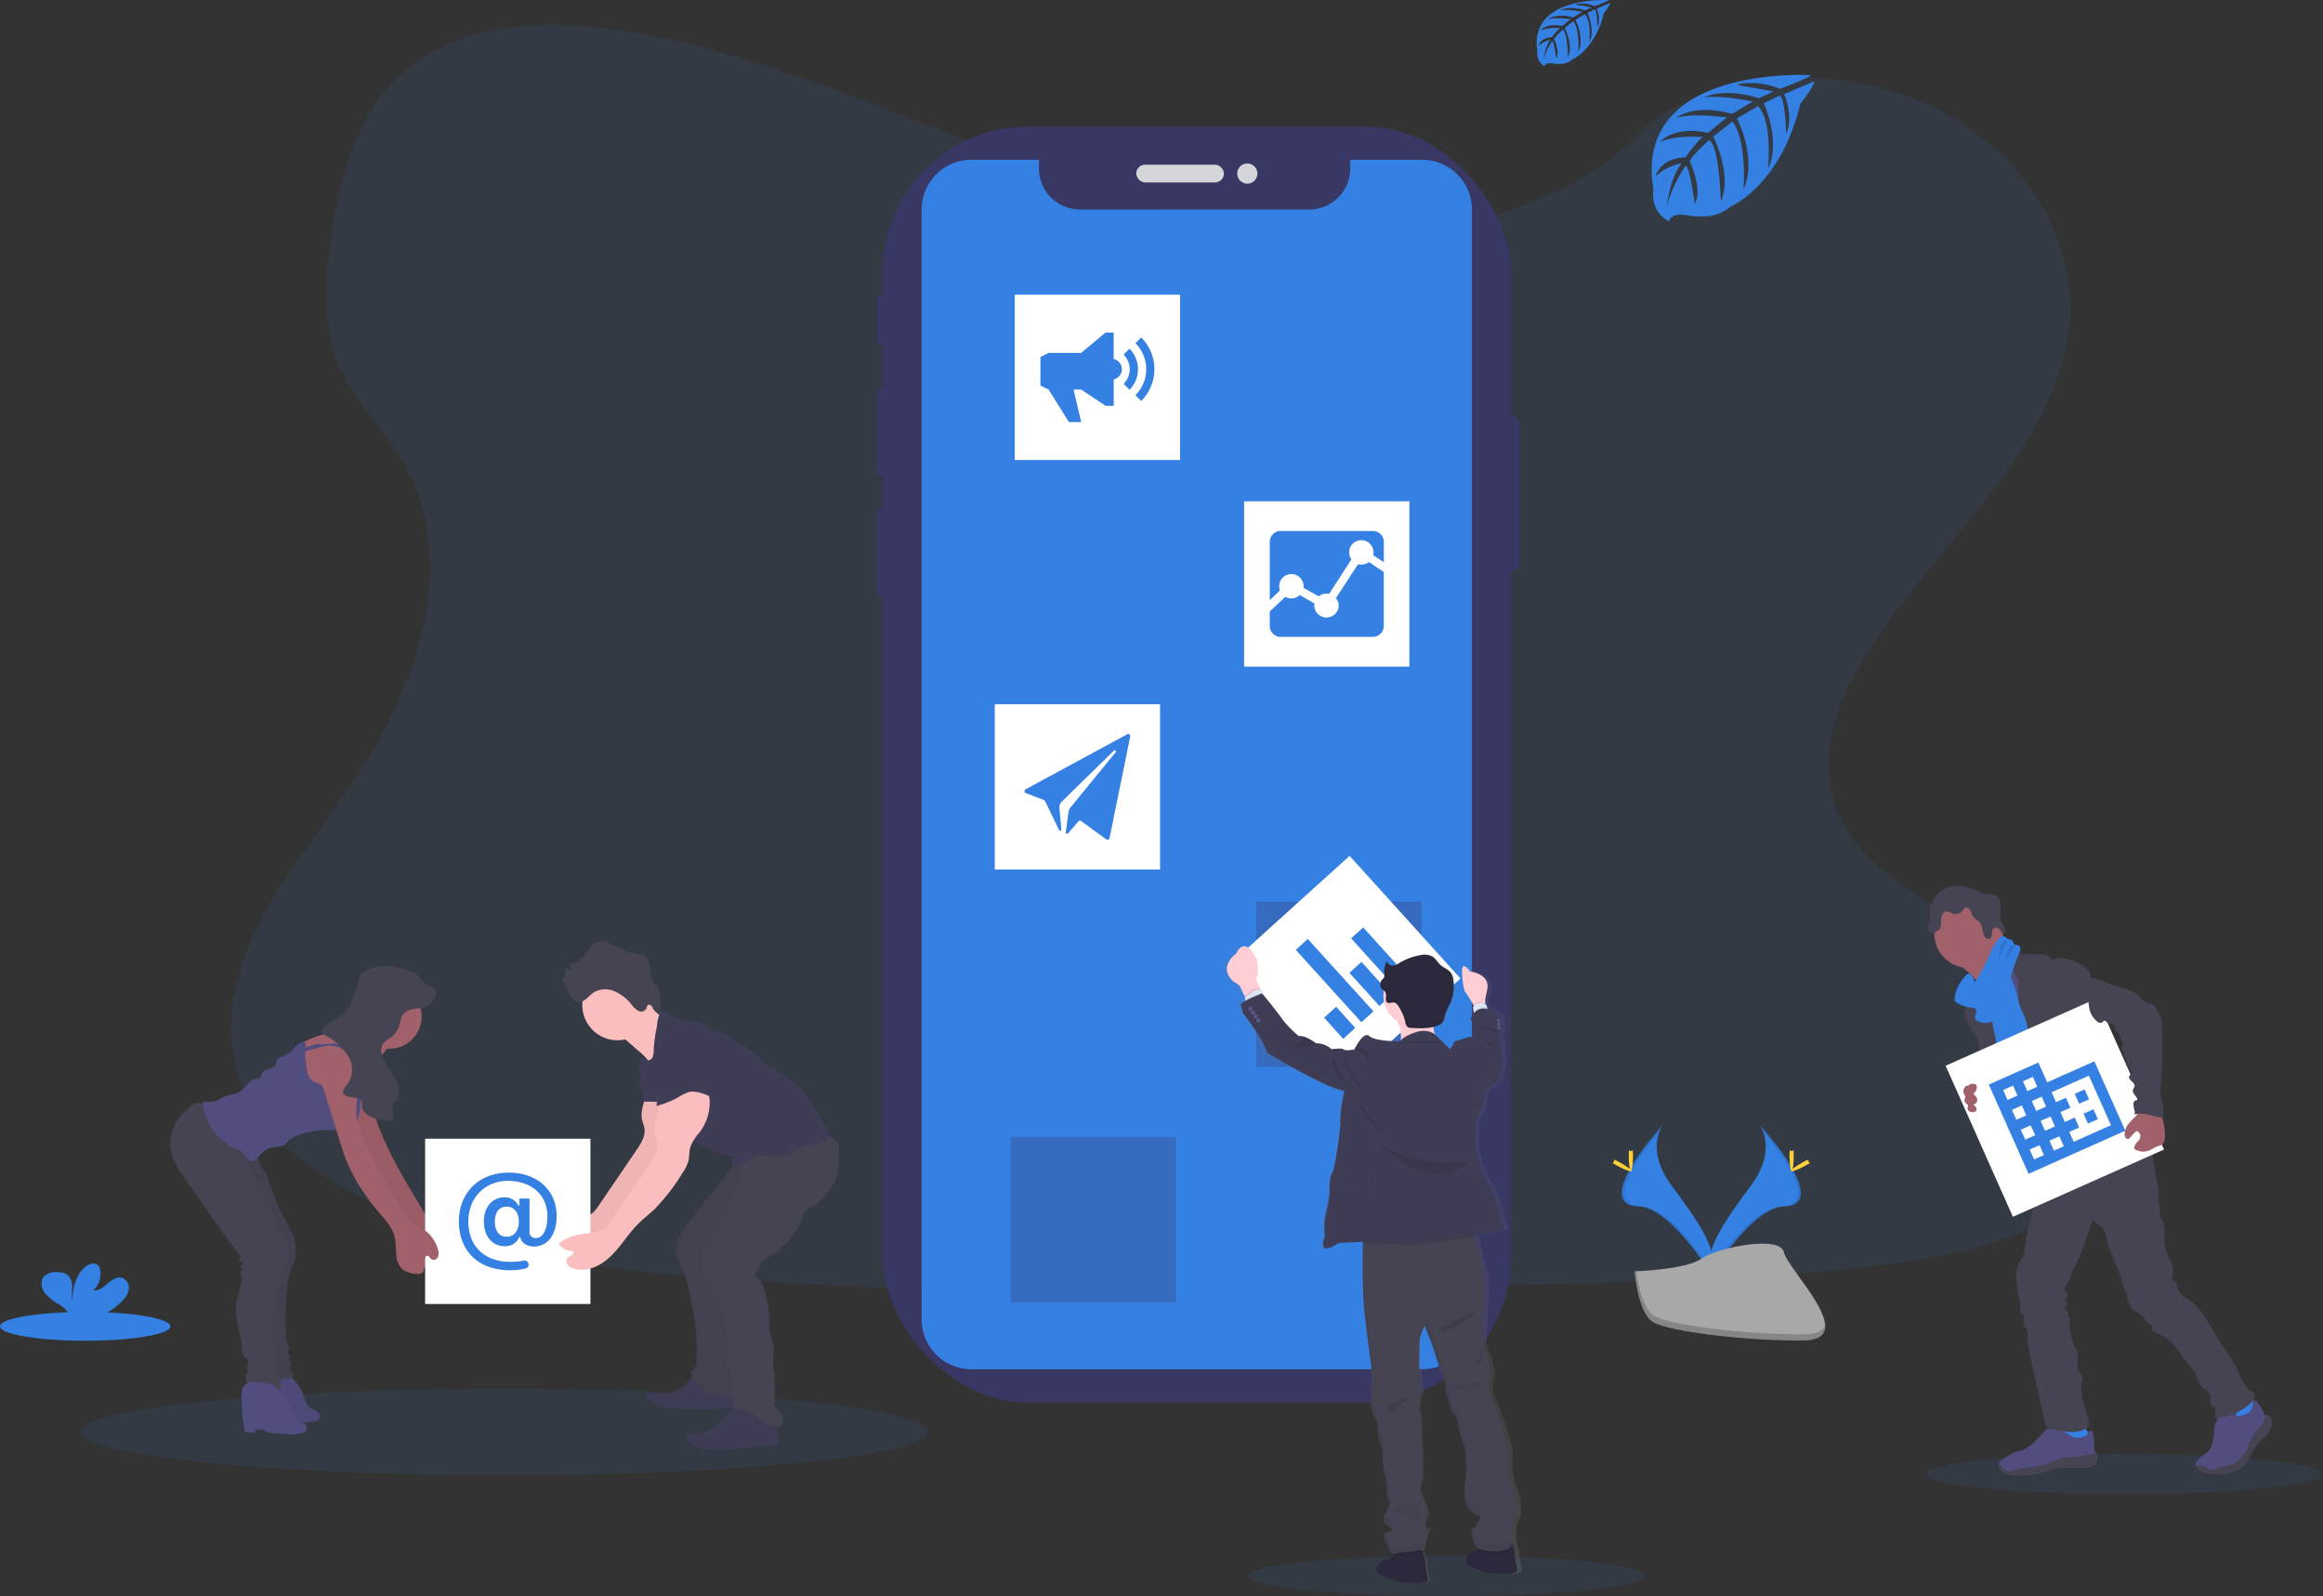 <svg xmlns="http://www.w3.org/2000/svg" xmlns:xlink="http://www.w3.org/1999/xlink" width="623.568" height="428.57" viewBox="0 0 623.568 428.57">
  <rect x="0" y="0" width="623.568" height="428.57" fill="#333333" stroke="none"/>
  <defs>
    <linearGradient id="linear-gradient" x1="0.501" y1="1" x2="0.501" gradientUnits="objectBoundingBox">
      <stop offset="0" stop-color="gray" stop-opacity="0.251"/>
      <stop offset="0.54" stop-color="gray" stop-opacity="0.122"/>
      <stop offset="1" stop-color="gray" stop-opacity="0.102"/>
    </linearGradient>
  </defs>
  <g id="Group_53" data-name="Group 53" transform="translate(-1172.342 -2401.622)">
    <path id="Path_302" data-name="Path 302" d="M402.35,103.106c-32.585-1.133-63.619-11.65-93.253-23.16S250.11,55.684,218.285,49.586c-20.436-3.922-43.832-4.476-60.316,6.485-15.859,10.573-20.985,28.774-23.739,45.675-2.074,12.723-3.293,26.105,2.386,38.012,3.947,8.267,10.946,15.215,15.789,23.16,16.851,27.55,4.939,61.524-13.317,88.425-8.559,12.617-18.5,24.67-25.113,38.093s-9.667,28.824-3.882,42.523c5.73,13.594,19.389,23.784,34.186,30.964,30.052,14.571,65.452,18.744,99.995,21.106,76.442,5.231,153.288,2.965,229.931.7,28.366-.841,56.852-1.692,84.755-6.077,15.5-2.437,31.492-6.3,42.74-15.608,14.284-11.847,17.823-31.91,8.252-46.763-16.051-24.917-60.417-31.11-71.649-57.849-6.172-14.717.166-31.115,9.143-44.764,19.253-29.287,51.52-54.974,53.217-88.45,1.168-22.989-14.344-46.012-38.33-56.893-25.138-11.4-60-9.969-78.542,8.906C464.686,96.626,431.124,104.1,402.35,103.106Z" transform="translate(1127.346 2361.319)" fill="#3480e3" opacity="0.1"/>
    <g id="Group_44" data-name="Group 44" transform="translate(1407.623 2435.604)" opacity="0.9">
      <rect id="Rectangle_65" data-name="Rectangle 65" width="5.039" height="41.527" rx="2.29" transform="translate(167.553 77.709)" fill="#3a3768"/>
      <rect id="Rectangle_66" data-name="Rectangle 66" width="2.826" height="13.672" rx="1.413" transform="translate(0.102 45.178)" fill="#3a3768"/>
      <rect id="Rectangle_67" data-name="Rectangle 67" width="3.185" height="23.795" rx="1.592" transform="translate(0 70.207)" fill="#3a3768"/>
      <rect id="Rectangle_68" data-name="Rectangle 68" width="3.031" height="24" rx="1.516" transform="translate(0.051 102.328)" fill="#3a3768"/>
      <rect id="Rectangle_69" data-name="Rectangle 69" width="168.566" height="342.585" rx="38.99" transform="translate(1.706)" fill="#3a3768"/>
      <rect id="Rectangle_70" data-name="Rectangle 70" width="23.539" height="4.777" rx="2.389" transform="translate(69.724 10.225)" fill="#e6e8ec"/>
      <ellipse id="Ellipse_48" data-name="Ellipse 48" cx="2.713" cy="2.713" rx="2.713" ry="2.713" transform="translate(96.823 9.907)" fill="#e6e8ec"/>
    </g>
    <ellipse id="Ellipse_49" data-name="Ellipse 49" cx="113.725" cy="11.59" rx="113.725" ry="11.59" transform="translate(1193.993 2774.481)" fill="#3480e3" opacity="0.1"/>
    <ellipse id="Ellipse_50" data-name="Ellipse 50" cx="53.277" cy="5.431" rx="53.277" ry="5.431" transform="translate(1507.312 2819.33)" fill="#3480e3" opacity="0.1"/>
    <ellipse id="Ellipse_51" data-name="Ellipse 51" cx="53.277" cy="5.431" rx="53.277" ry="5.431" transform="translate(1689.356 2791.964)" fill="#3480e3" opacity="0.1"/>
    <path id="Path_303" data-name="Path 303" d="M621.125,174.84H601.846v2.326a11.022,11.022,0,0,1-11.022,11.022H529.3a11.022,11.022,0,0,1-11.021-11.022V174.84H500.172a13.382,13.382,0,0,0-13.382,13.387V486.192a13.382,13.382,0,0,0,13.382,13.387H621.125a13.387,13.387,0,0,0,13.387-13.387V188.227A13.387,13.387,0,0,0,621.125,174.84Z" transform="translate(932.952 2269.682)" fill="#3480e3"/>
    <path id="Path_304" data-name="Path 304" d="M835.107,132.683s-47.885-2.889-42.238,30.665c0,0-1.137,5.932,4.254,8.622,0,0,.085-2.485,4.908-1.644a21.861,21.861,0,0,0,5.2.25,10.805,10.805,0,0,0,6.364-2.622h0s13.456-5.562,18.694-27.56c0,0,3.873-4.8,3.719-6.034l-8.081,3.452s2.758,5.829.569,10.675c0,0-.262-10.464-1.814-10.237-.318.045-4.2,2.019-4.2,2.019s4.754,10.151,1.137,17.533c0,0,1.359-12.512-2.65-16.8l-5.687,3.321s5.551,10.487,1.791,19.046c0,0,.961-13.126-2.986-18.239l-5.153,4.021s5.215,10.333,2.036,17.431c0,0-.421-15.276-3.156-16.43,0,0-4.51,3.981-5.2,5.607,0,0,3.571,7.507,1.359,11.465,0,0-1.359-10.18-2.474-10.237,0,0-4.493,6.745-4.959,11.374,0,0,.193-6.876,3.867-12.011,0,0-4.339.745-6.876,3.56,0,0,.7-4.766,7.962-5.187,0,0,3.714-5.118,4.709-5.425,0,0-7.251-.609-11.647,1.342,0,0,3.867-4.5,12.978-2.451l5.084-4.157s-9.543-1.3-13.592.137c0,0,4.663-3.981,14.969-1.081l5.539-3.31s-8.138-1.757-12.989-1.137c0,0,5.118-2.758,14.61.233l3.981-1.78s-5.966-1.172-7.712-1.359-1.837-.665-1.837-.665a20.673,20.673,0,0,1,11.278,1.285S835.249,133.212,835.107,132.683Z" transform="translate(823.302 2289.111)" fill="#3480e3"/>
    <path id="Path_305" data-name="Path 305" d="M766.5,106.469s-21.611-1.3-19.086,13.859a3.7,3.7,0,0,0,1.922,3.9s.04-1.137,2.218-.745a9.957,9.957,0,0,0,2.349.114,4.9,4.9,0,0,0,2.878-1.183h0s6.08-2.514,8.445-12.455c0,0,1.752-2.167,1.706-2.724l-3.651,1.558s1.246,2.633.262,4.823c0,0-.114-4.726-.819-4.618-.142,0-1.894.916-1.894.916s2.144,4.584.523,7.922c0,0,.614-5.653-1.194-7.592l-2.571,1.5s2.508,4.737.807,8.6c0,0,.438-5.932-1.348-8.241l-2.332,1.82s.122.241.411.942c.464,1.1,1.622,4.455.51,6.934,0,0-.188-6.9-1.422-7.427a14.05,14.05,0,0,0-2.349,2.536s1.609,3.412.609,5.181c0,0-.614-4.6-1.137-4.624,0,0-2.03,3.048-2.241,5.118a11.068,11.068,0,0,1,1.746-5.426,6.09,6.09,0,0,0-3.105,1.609s.313-2.155,3.606-2.343a14.2,14.2,0,0,1,2.127-2.457,13.335,13.335,0,0,0-5.26.609s1.746-2.03,5.863-1.137l2.275-1.877s-4.311-.569-6.142.063c0,0,2.11-1.8,6.762-.489l2.5-1.5a22.734,22.734,0,0,0-5.863-.506s2.309-1.245,6.6.1l1.792-.8s-2.69-.529-3.481-.614-.83-.3-.83-.3a9.3,9.3,0,0,1,5.056.569S766.563,106.708,766.5,106.469Z" transform="translate(837.636 2295.182)" fill="#3480e3"/>
    <ellipse id="Ellipse_52" data-name="Ellipse 52" cx="22.868" cy="3.867" rx="22.868" ry="3.867" transform="translate(1172.342 2753.871)" fill="#3480e3"/>
    <path id="Path_306" data-name="Path 306" d="M92.55,706.468a6.614,6.614,0,0,0,2.184-3.287,2.947,2.947,0,0,0-1.524-3.35c-1.4-.54-2.895.432-4.026,1.41s-2.434,2.1-3.918,1.888a5.955,5.955,0,0,0,1.826-5.579,2.275,2.275,0,0,0-.512-1.137c-.773-.83-2.184-.472-3.117.182-2.957,2.081-3.782,6.1-3.793,9.714a17.92,17.92,0,0,1-.057-3.981,4.1,4.1,0,0,0-1.5-3.537,4.55,4.55,0,0,0-2.275-.54,4.757,4.757,0,0,0-3.719,1.058c-1.137,1.206-.836,3.236.148,4.55a14.868,14.868,0,0,0,3.844,3.082,8.485,8.485,0,0,1,2.753,2.622,2.51,2.51,0,0,1,.2.466H87.4a23.184,23.184,0,0,0,5.153-3.56Z" transform="translate(1112.112 2044.941)" fill="#3480e3"/>
    <path id="Path_307" data-name="Path 307" d="M872.074,630.54s4.919,6.438-2.275,16.151-13.12,17.914-10.72,23.971c0,0,10.851-18.039,19.683-18.3S881.787,641.391,872.074,630.54Z" transform="translate(772.621 2073.143)" fill="#3480e3"/>
    <path id="Path_308" data-name="Path 308" d="M872.287,630.54a8.1,8.1,0,0,1,1.007,2.019c8.616,10.123,13.205,19.575,4.919,19.808-7.712.222-16.97,14.019-19.183,17.5a6.514,6.514,0,0,0,.262.8s10.851-18.039,19.683-18.3S882,641.391,872.287,630.54Z" transform="translate(772.408 2073.143)" opacity="0.1"/>
    <path id="Path_309" data-name="Path 309" d="M897.557,643.9c0,2.275-.256,4.1-.569,4.1s-.569-1.837-.569-4.1.319-1.194.631-1.194S897.557,641.625,897.557,643.9Z" transform="translate(756.283 2068.007)" fill="#ffd037"/>
    <path id="Path_310" data-name="Path 310" d="M900.995,648.541c-1.99,1.081-3.719,1.74-3.873,1.462s1.342-1.376,3.333-2.462,1.2-.29,1.353,0S902.985,647.455,900.995,648.541Z" transform="translate(755.985 2066.05)" fill="#ffd037"/>
    <path id="Path_311" data-name="Path 311" d="M828.269,630.54s-4.919,6.438,2.275,16.151,13.12,17.914,10.726,23.971c0,0-10.851-18.039-19.683-18.3S818.555,641.391,828.269,630.54Z" transform="translate(790.436 2073.143)" fill="#3480e3"/>
    <path id="Path_312" data-name="Path 312" d="M828.266,630.54a7.877,7.877,0,0,0-1.007,2.019c-8.616,10.123-13.205,19.575-4.925,19.808,7.717.222,16.97,14.019,19.188,17.5a7.654,7.654,0,0,1-.262.8s-10.851-18.039-19.683-18.3S818.552,641.391,828.266,630.54Z" transform="translate(790.44 2073.143)" opacity="0.1"/>
    <path id="Path_313" data-name="Path 313" d="M820.55,643.9c0,2.275.256,4.1.569,4.1s.569-1.837.569-4.1-.318-1.194-.631-1.194S820.55,641.625,820.55,643.9Z" transform="translate(789.005 2068.007)" fill="#ffd037"/>
    <path id="Path_314" data-name="Path 314" d="M814.089,648.541c1.985,1.081,3.719,1.74,3.867,1.462s-1.336-1.376-3.327-2.462-1.206-.29-1.354,0S812.121,647.455,814.089,648.541Z" transform="translate(792.309 2066.05)" fill="#ffd037"/>
    <path id="Path_315" data-name="Path 315" d="M823.31,693.972s13.757-.427,17.9-3.378,21.162-6.478,22.18-1.74,20.673,23.55,5.118,23.675-36.09-2.423-40.225-4.942S823.31,693.972,823.31,693.972Z" transform="translate(787.814 2048.992)" fill="#a8a8a8"/>
    <path id="Path_316" data-name="Path 316" d="M868.824,716.5c-15.531.125-36.09-2.423-40.225-4.942-3.156-1.917-4.407-8.8-4.828-11.983h-.461s.87,11.1,5.01,13.615,24.693,5.067,40.225,4.942c4.481-.04,6.034-1.632,5.949-3.981C873.868,715.583,872.162,716.476,868.824,716.5Z" transform="translate(787.814 2043.366)" opacity="0.2"/>
    <rect id="Rectangle_71" data-name="Rectangle 71" width="44.376" height="44.376" transform="translate(1509.558 2643.695)" fill="#3a3768" opacity="0.3"/>
    <rect id="Rectangle_72" data-name="Rectangle 72" width="44.376" height="44.376" transform="translate(1439.368 2590.709)" fill="#3a3768" opacity="0.3"/>
    <rect id="Rectangle_73" data-name="Rectangle 73" width="44.376" height="44.376" transform="translate(1443.633 2706.862)" fill="#3a3768" opacity="0.3"/>
    <rect id="Rectangle_74" data-name="Rectangle 74" width="44.376" height="44.376" transform="translate(1444.732 2480.75)" fill="#fff"/>
    <path id="Path_317" data-name="Path 317" d="M564.355,265.79l-1.575,1.57a5.556,5.556,0,0,1,0,7.865l1.575,1.581a7.791,7.791,0,0,0,0-11.016Z" transform="translate(911.178 2229.456)" fill="#3480e3"/>
    <path id="Path_318" data-name="Path 318" d="M550.574,259.477l-1.553,1.553a9.884,9.884,0,0,1,0,13.967l1.553,1.553a12.068,12.068,0,0,0,0-17.061Zm-7.393,5.812V258.18h-2.19l-6.552,5.46H525.7l-2.184,1.092v7.649l2.184,1.092,5.482,8.741h3.276l-2.047-8.741h2.047l6.552,4.373H543.2v-7.109a2.792,2.792,0,0,0,0-5.448Z" transform="translate(928.111 2232.738)" fill="#3480e3"/>
    <rect id="Rectangle_75" data-name="Rectangle 75" width="44.376" height="44.376" transform="matrix(0.742, -0.671, 0.671, 0.742, 1501.688, 2661.192)" fill="#fff"/>
    <path id="Path_319" data-name="Path 319" d="M673.34,546.568l3.219-2.923,17.63,19.433-3.242,2.934Zm7.6,18.2,3.242-2.929,5.118,5.687-3.242,2.929Zm6.79-12.034,3.242-2.934,8.059,8.912-3.236,2.929Zm.461-9.259,3.242-2.935,12.46,13.768-3.242,2.935Z" transform="translate(846.836 2110.087)" fill="#3480e3"/>
    <rect id="Rectangle_76" data-name="Rectangle 76" width="44.376" height="44.376" transform="translate(1506.295 2536.226)" fill="#fff"/>
    <path id="Path_320" data-name="Path 320" d="M670.851,363.569l-5.954,9.1a3.241,3.241,0,0,1,.739,2.07,3.281,3.281,0,0,1-6.557,0,3.608,3.608,0,0,1,.057-.609l-3.935-2.275a3.293,3.293,0,0,1-3.884.489l-4.186,3.918v3.907a2.923,2.923,0,0,0,2.918,2.918h24.762a2.929,2.929,0,0,0,2.918-2.918V365.656L673.746,363a3.242,3.242,0,0,1-2.008.694,3.337,3.337,0,0,1-.864-.119Z" transform="translate(866.058 2189.53)" fill="#3480e3"/>
    <path id="Path_321" data-name="Path 321" d="M652.931,359.9a3.276,3.276,0,0,1,3.281,3.276,2.124,2.124,0,0,1-.028.427l4.106,2.275a3.225,3.225,0,0,1,2.076-.739,3.149,3.149,0,0,1,.705.08l5.971-9.247a3.276,3.276,0,1,1,5.949-1.9,3.406,3.406,0,0,1-.091.773l2.844,1.882v-5.471a2.923,2.923,0,0,0-2.918-2.912H650.047a2.918,2.918,0,0,0-2.917,2.912v15.662l2.73-2.616a3.31,3.31,0,0,1-.2-1.137A3.276,3.276,0,0,1,652.931,359.9Z" transform="translate(866.058 2195.853)" fill="#3480e3"/>
    <rect id="Rectangle_77" data-name="Rectangle 77" width="44.376" height="44.376" transform="translate(1439.368 2590.709)" fill="#fff"/>
    <path id="Path_322" data-name="Path 322" d="M578,435.438l-27.3,14.786a.569.569,0,0,0,.04,1.018L555.4,453a1.137,1.137,0,0,1,.614.569l3.617,7.45c.068.33.677.421.682.085l-.569-6.159a2.189,2.189,0,0,1,.5-1.245L574.4,439.834a.353.353,0,0,1,.313-.091.324.324,0,0,1,.176.518l-12.2,14.912a2.723,2.723,0,0,0-.478,1.228l-.728,5.318c.057.466.421.643.717.227l2.627-3.088a.569.569,0,0,1,.773-.125l6.773,4.936a.569.569,0,0,0,.859-.336l5.556-27.3a.569.569,0,0,0-.8-.614Z" transform="translate(896.943 2163.324)" fill="#3480e3"/>
    <path id="Path_323" data-name="Path 323" d="M1022.752,774.995a17.3,17.3,0,0,0,7.734-.262c.381-.12.819-.381.768-.773a.908.908,0,0,0-.176-.375,24.133,24.133,0,0,1-2.349-4.453.364.364,0,0,0-.142-.2.347.347,0,0,0-.25,0c-1.137.3-2.127,1.035-3.264,1.348a4.661,4.661,0,0,1-1.774.136c-.512-.057-1.217-.483-1.678-.432C1021.9,771.674,1022.553,773.272,1022.752,774.995Z" transform="translate(702.285 2013.465)" fill="#3480e3"/>
    <path id="Path_324" data-name="Path 324" d="M1107.392,765.3a13.215,13.215,0,0,0,4.476-4.2.69.69,0,0,0,.119-.358.74.74,0,0,0-.142-.352,14.571,14.571,0,0,0-3.634-3.924,10.74,10.74,0,0,0-2.03,1.871c-.427.449-1.609,1.189-1.621,1.86,0,.4.449.842.66,1.137.284.421.569.853.813,1.285A21.346,21.346,0,0,1,1107.392,765.3Z" transform="translate(666.514 2018.835)" fill="#3480e3"/>
    <path id="Path_325" data-name="Path 325" d="M1021.417,782.289a1.706,1.706,0,0,1-.307,1.137,1.519,1.519,0,0,1-.654.381c-3.617,1.291-7.78-.324-11.374.955-.745.262-1.444.637-2.189.887a11.854,11.854,0,0,1-2.713.483c-1.28.125-2.559.2-3.839.233a9.285,9.285,0,0,1-2.889-.25,3.5,3.5,0,0,1-2.218-1.757,1.706,1.706,0,0,1-.108-1.251,1.413,1.413,0,0,1,.233-.4,3.461,3.461,0,0,1,.853-.688l1.331-.859a8.891,8.891,0,0,1,2.013-1.069c.523-.171,1.086-.245,1.615-.4a11.158,11.158,0,0,0,4.618-3.452l1.808-1.928a1.77,1.77,0,0,1,.626-.5,1.705,1.705,0,0,1,.773-.08,10.446,10.446,0,0,1,4.931,1.661,7.112,7.112,0,0,0,1.217.717,4.345,4.345,0,0,0,3.412-.427c.466-.245.364-.4.569-.836s.671-.722,1.081-.319a1.191,1.191,0,0,1,.256.489,13.57,13.57,0,0,1,.245,4.021,1.786,1.786,0,0,0,.079.626,3.818,3.818,0,0,0,.353.569.876.876,0,0,1,.074.148A3.945,3.945,0,0,1,1021.417,782.289Z" transform="translate(713.743 2011.393)" fill="#514e7f"/>
    <path id="Path_326" data-name="Path 326" d="M1021.417,787.345a1.706,1.706,0,0,1-.307,1.137,1.52,1.52,0,0,1-.654.381c-3.617,1.291-7.78-.324-11.374.955-.745.262-1.444.637-2.189.887a11.86,11.86,0,0,1-2.713.483c-1.28.125-2.559.2-3.839.233a9.285,9.285,0,0,1-2.889-.25,3.5,3.5,0,0,1-2.218-1.757,1.706,1.706,0,0,1-.108-1.251,1.411,1.411,0,0,1,.233-.4c.216.444.37,1.024.5,1.234a2.525,2.525,0,0,0,1.706,1.223,4.328,4.328,0,0,0,1.541-.2c3.276-.813,6.756-.825,9.9-2.053a23.642,23.642,0,0,1,3.242-1.246,25.766,25.766,0,0,1,3.5-.284c1.848-.148,3.634-.705,5.46-1a3.949,3.949,0,0,1,.21,1.905Z" transform="translate(713.743 2006.336)" fill="#464353"/>
    <path id="Path_327" data-name="Path 327" d="M1108.559,766.84a6.562,6.562,0,0,1-2,3.554,22.789,22.789,0,0,0-2.787,3.054c-.944,1.433-1.359,3.2-2.576,4.413a6.976,6.976,0,0,1-1.547,1.137,10.686,10.686,0,0,1-2.008.921,15.367,15.367,0,0,1-5.687.313,5.057,5.057,0,0,1-1.8-.353,5.217,5.217,0,0,1-.762-.461,3.618,3.618,0,0,1-1.137-1.177,1.184,1.184,0,0,1-.108-.847,1.933,1.933,0,0,1,.569-.83,12.85,12.85,0,0,1,1.37-1.234,8.134,8.134,0,0,0,1.786-1.57,5.122,5.122,0,0,0,.688-1.57,14.071,14.071,0,0,0,.5-2.986,9.4,9.4,0,0,1,.21-2c.29-1.024,1.052-1.951.961-3.014a.772.772,0,0,1,.04-.455.71.71,0,0,1,.358-.222,6.483,6.483,0,0,1,1.865-.427,2.15,2.15,0,0,1,1.706.677c.267.318.438.762.83.9a1.376,1.376,0,0,0,.569,0,4.838,4.838,0,0,0,2.707-.836,3.413,3.413,0,0,0,1.137-2.485c0-.353-.159-.722.381-.8.415-.057.739.375.95.66a9.282,9.282,0,0,1,1.826,3.327.921.921,0,0,1,.347-.068,1.484,1.484,0,0,1,1.24.637A2.455,2.455,0,0,1,1108.559,766.84Z" transform="translate(673.605 2017.07)" fill="#514e7f"/>
    <path id="Path_328" data-name="Path 328" d="M1108.667,769.842a6.562,6.562,0,0,1-2,3.554,22.8,22.8,0,0,0-2.787,3.054c-.944,1.433-1.359,3.2-2.576,4.413a6.973,6.973,0,0,1-1.547,1.137,10.69,10.69,0,0,1-2.008.921,15.366,15.366,0,0,1-5.687.313,5.055,5.055,0,0,1-1.8-.353,5.218,5.218,0,0,1-.762-.461,3.618,3.618,0,0,1-1.137-1.177,2.77,2.77,0,0,1,1.172-.279c.847.046,1.462.842,2.275,1.086,1.137.347,2.275-.466,3.464-.745.762-.176,1.57-.125,2.315-.37a5.718,5.718,0,0,0,1.706-1.035,8.668,8.668,0,0,0,1.825-1.763A11.259,11.259,0,0,0,1102.2,776a30.536,30.536,0,0,1,2.167-4.146,2.741,2.741,0,0,1,.444-.569c.176-.165.4-.284.569-.432a4.524,4.524,0,0,0,1.376-2.508,4.2,4.2,0,0,1,.307-.836,1.484,1.484,0,0,1,1.24.637A2.457,2.457,0,0,1,1108.667,769.842Z" transform="translate(673.496 2014.069)" fill="#464353"/>
    <path id="Path_329" data-name="Path 329" d="M979.243,550.677a8.256,8.256,0,0,1,2.32,2.713c.569,1.069,3.691,9.372,3.509,10.561,1.024-1.035,5.084-1.206,6.1-2.235.432-.432,2.77-2.593,3.117-3.094s2.952-1.575,3.236-2.087c1.063-1.905-7.541-9.1-6.444-11.01a.466.466,0,0,0,.091-.3.455.455,0,0,0-.142-.227,13.686,13.686,0,0,0-2.491-1.706,3.981,3.981,0,0,1-1.9-2.275,8.175,8.175,0,0,0-2.2,1.49q-2.36,2.019-4.652,4.14c-.6.569-1.752,1.291-2.03,2.081S978.668,550.21,979.243,550.677Z" transform="translate(721.22 2111.752)" fill="#a1616a"/>
    <path id="Path_330" data-name="Path 330" d="M996.661,552.61a24.934,24.934,0,0,0-3.685,3.014,7.374,7.374,0,0,0-2.349,3.759c-.108.569-.091,1.172-.182,1.757-.381,2.548-2.593,4.419-3.566,6.825a11.669,11.669,0,0,0-.625,2.275,26.818,26.818,0,0,0-.444,4.47c0,1.456,1.4,2.457,1.922,3.816a23.139,23.139,0,0,1,.927,4.135,50.374,50.374,0,0,0,2.326,7.678c1.922,5.306,8.15,19.979,10.072,25.291,5.886-1.479,21.56-4.874,26.769-7.962,1.74-1.035-12.057-12.728-10.2-13.535a.939.939,0,0,0,.518-.393.9.9,0,0,0,0-.569c-1.854-8.127-7.672-14.786-10.305-22.748-.916-2.747-2.559-5.09-3.81-7.706-1.137-2.366-1.735-4.976-3.082-7.223a4.83,4.83,0,0,0-.984-1.234,6.027,6.027,0,0,0-1.092-.654C998.128,553.207,997.412,552.985,996.661,552.61Z" transform="translate(717.73 2106.753)" fill="#514e7f"/>
    <ellipse id="Ellipse_53" data-name="Ellipse 53" cx="9.213" cy="9.213" rx="9.213" ry="9.213" transform="translate(1691.562 2643.075)" fill="#a1616a"/>
    <path id="Path_331" data-name="Path 331" d="M997.43,547.161a3.088,3.088,0,0,1,3.463-.495,1.706,1.706,0,0,1,1.029,1.661l4.55.068a9.518,9.518,0,0,1,2.167.2,3.15,3.15,0,0,1,1.808,1.137c.057.074.12.159.211.176a.365.365,0,0,0,.21-.074,4.01,4.01,0,0,1,2.275-.409,12.3,12.3,0,0,1,6.688,2.94,2.165,2.165,0,0,1,.8.972c.159.518,0,1.183.375,1.536,0,4.294,1.473,8.292,2.457,12.472a5.527,5.527,0,0,0,1.382,1.985,7.962,7.962,0,0,1,1.479,2.207c.83,2.167-.319,4.709.495,6.887a11.1,11.1,0,0,0,1.57,2.474,6.375,6.375,0,0,1,1.336,3.2c.034.523-.034,1.046,0,1.575a9.6,9.6,0,0,0,.375,2.07c.33,1.257.682,2.514,1.047,3.765.569,2.025,1.365,4.214,3.179,5.295-4.385.745-9,1.467-13.183-.051a6.825,6.825,0,0,1-1.644-.825c-1.507-1.075-2.235-2.918-2.883-4.652a21.861,21.861,0,0,1-1.615-6.005,6.873,6.873,0,0,0-.273-1.962,5.485,5.485,0,0,0-2.588-2.44,12.448,12.448,0,0,1-3.111-2.423,4.834,4.834,0,0,1-1.263-3.64c.08-.643.33-1.263.358-1.911a1.53,1.53,0,0,0-.887-1.575c-3.19-.967-4.715-4.743-5.425-8a25.527,25.527,0,0,1-.409-5.118l-.04-3.293a4.367,4.367,0,0,1-1.433-3.151,3.536,3.536,0,0,0,0-1.041,2.918,2.918,0,0,0-.728-1.137A9.612,9.612,0,0,1,997.43,547.161Z" transform="translate(712.718 2109.455)" fill="#464353"/>
    <path id="Path_332" data-name="Path 332" d="M979.684,564.217a24.352,24.352,0,0,1-.1,3.094c-.091.387-.245.756-.358,1.137a6.712,6.712,0,0,0,.427,4.334,24.089,24.089,0,0,0,2.212,3.839,5.843,5.843,0,0,1,.711,1.325,6.867,6.867,0,0,1,.273,1.518,46.243,46.243,0,0,0,1.086,6.108,12,12,0,0,0,2.15,4.908,1.491,1.491,0,0,0,.887.6,1.6,1.6,0,0,0,.756-.159l2.354-.893a1.642,1.642,0,0,0,.569-.3,1.428,1.428,0,0,0,.33-.921,13.542,13.542,0,0,0-1.035-5.579c-1.911-5.425-4.447-10.652-5.687-16.265-.347-1.57-.529-3.981-1.672-5.2-.472-.512-.313-.3-.876,0a7.128,7.128,0,0,0-.825.438A2.7,2.7,0,0,0,979.684,564.217Z" transform="translate(720.648 2102.937)" fill="#464353"/>
    <path id="Path_333" data-name="Path 333" d="M1059.24,625.68" transform="translate(686.06 2075.239)" fill="#464353"/>
    <path id="Path_334" data-name="Path 334" d="M992.219,572.3q.939,4.965,1.917,9.935l9.145-2.4a6.406,6.406,0,0,0-.791-2.735c-.836-2.093-.853-4.419-1.53-6.569-.512-1.638-1.4-3.145-1.877-4.794-.279-.955-.415-1.956-.688-2.917a22.288,22.288,0,0,0-1.075-2.781,17.717,17.717,0,0,0-2-3.7,5.831,5.831,0,0,0-3.082,2,4.242,4.242,0,0,0-.569,1.968c-.159,2.059.569,4.123.336,6.159A18.2,18.2,0,0,0,992.219,572.3Z" transform="translate(715.211 2105.145)" fill="#3480e3"/>
    <path id="Path_335" data-name="Path 335" d="M1008.516,647.055c.512,1.956-.233,3.981-.836,5.926a46.013,46.013,0,0,0-1.865,8.923,7.392,7.392,0,0,1-.461,2.275,21.248,21.248,0,0,1-1.109,1.82,9.119,9.119,0,0,0-.7,5.477c.131,1.228.33,2.451.569,3.662a9.23,9.23,0,0,1,.239,4.459c.722-.159,1.217.773,1.189,1.518s-.29,1.541.063,2.2c.9.324.91,1.558.882,2.508a21.145,21.145,0,0,0,.62,4.914q2.036,9.776,4.322,19.5c3.293,1.024,7.137,2.087,10.276.671a2.019,2.019,0,0,0,1.3-1.308,2.353,2.353,0,0,0-.125-1.007l-1.49-5.414a9.968,9.968,0,0,1-.534-3.981c.148-1.007.569-2.087.091-2.969a8.578,8.578,0,0,0-.626-.83c-.785-1.137-.375-2.667-.307-4.055a3.171,3.171,0,0,0-.068-.927,4.856,4.856,0,0,0-.438-1.018,15.544,15.544,0,0,1-1.706-7.734,1.9,1.9,0,0,0-.136-1.012,2.325,2.325,0,0,1-.25-.409,1.1,1.1,0,0,1,.08-.745,6.469,6.469,0,0,1-1.2-1.137,1.706,1.706,0,0,0,.284-2.628.876.876,0,0,0,.421-1.507c-.193-.136-.444-.193-.569-.387-.21-.284-.04-.688.131-1l.91-1.644c.677-1.217.83-2.724,1.558-3.913a29.368,29.368,0,0,0,2.4-5.477l2.593-7.223,1.763,1.53a5.517,5.517,0,0,1,1.45,1.655,6.983,6.983,0,0,1,.466,1.979c.648,3.924,3.122,7.325,4.038,11.2a7.545,7.545,0,0,0,.83,2.5,5.428,5.428,0,0,1,.478.717,3.779,3.779,0,0,1,.2,1.189,5.539,5.539,0,0,0,2.337,3.981c.864.569,1.962,1.007,2.417,1.951a3.857,3.857,0,0,0,.4.83c.421.506,1.331.569,1.513,1.2.1.358-.091.779.114,1.092a.994.994,0,0,0,.427.318L1043,686c2.844,1.416,4.277,4.663,6.375,7.046a14.646,14.646,0,0,1,1.905,2.525c.9,1.615,1.325,3.645,2.844,4.686a4.421,4.421,0,0,1,1.1.819c.483.631.307,1.518.347,2.315s.654,1.74,1.41,1.5a5.49,5.49,0,0,0,0,2.94,14.82,14.82,0,0,0,8.986-3.64,3.545,3.545,0,0,0,1.462-2.451.947.947,0,0,0-.108-.489,1.329,1.329,0,0,0-.569-.432c-2.371-1.285-3.088-4.265-4.277-6.688a55.991,55.991,0,0,0-3.913-5.96c-2.844-4.265-4.743-9.423-9.014-12.244a6.1,6.1,0,0,1-2.5-2.2,17.548,17.548,0,0,1-.5-1.82,1.53,1.53,0,0,0-1.336-1.137,8.118,8.118,0,0,0,.307-2.844,3.54,3.54,0,0,0-.142-1.223,5.775,5.775,0,0,0-.625-1.206,11.685,11.685,0,0,1-1.609-6.256,10.077,10.077,0,0,0-.108-3.361c-.171-.569-.466-1.041-.677-1.57a9.794,9.794,0,0,1-.489-2.929l-.233-3.748a17.929,17.929,0,0,0-.483-3.7c-.79-2.906-1.547-15.082-4.225-16.453s-7.251,8-10.237,8.184a13.647,13.647,0,0,0-3.913.751,18.964,18.964,0,0,0-5.306,3.52l-5.528,4.641a20.149,20.149,0,0,1-3.429,2.474Z" transform="translate(710.129 2074.519)" fill="#464353"/>
    <path id="Path_336" data-name="Path 336" d="M963.934,520.2a6.949,6.949,0,0,1,5.363-2.616,12.511,12.511,0,0,1,5.926,1.49,7.641,7.641,0,0,0,1.706.711c.978.2,2.059-.068,2.94.4,1.172.62,1.393,2.2,1.291,3.52s-.347,2.764.353,3.9a10.783,10.783,0,0,1,.677,1.012,3.378,3.378,0,0,1-.063,2.167,17.4,17.4,0,0,1-1.138-1.427,1.324,1.324,0,0,0-1.609-.421c-.5.336-.5.956-.523,1.507s-.171,1.217-.694,1.4a1.137,1.137,0,0,1-1.137-.455c-.893-1.092-.535-2.844-1.416-3.935-.506-.626-1.342-.927-1.809-1.581-.364-.512-.455-1.177-.773-1.706s-1.063-.961-1.564-.569a2.128,2.128,0,0,0-.415.569,2.394,2.394,0,0,1-2.844.853,4.991,4.991,0,0,0-1.234-.529,1.518,1.518,0,0,0-1.4.762,3.026,3.026,0,0,0-.37,1.627,3.782,3.782,0,0,1-.307,2.235,2.308,2.308,0,0,1-.66.569,1.952,1.952,0,0,1-2.161.222,1.627,1.627,0,0,1-.484-1.513,12.451,12.451,0,0,1,.461-1.6c.341-1.206-.1-2.565.273-3.7A11.653,11.653,0,0,1,963.934,520.2Z" transform="translate(728.192 2121.861)" fill="#464353"/>
    <path id="Path_337" data-name="Path 337" d="M974.4,557.936a1.422,1.422,0,0,0,.085.847,1.377,1.377,0,0,0,.461.444,9.542,9.542,0,0,0,4.345,1.4,1.308,1.308,0,0,1,.569.154,1.075,1.075,0,0,1,.256,1.211,3.225,3.225,0,0,0-.273,1.285c.114.813,1.075,1.183,1.894,1.285a4.391,4.391,0,0,0,3.293-.637,5.079,5.079,0,0,0,1.359-2.042c2.235-5.118,3.02-10.805,5.283-15.924a3.237,3.237,0,0,0,.341-1.063,1.058,1.058,0,0,0-.421-.984c-.421-.262-1.075-.114-1.359-.518-.142-.21-.125-.489-.25-.705-.262-.466-.944-.409-1.416-.66-.364-.2-.62-.569-1.024-.677a1.308,1.308,0,0,0-1.069.461,13.744,13.744,0,0,0-2.764,4.658,55.319,55.319,0,0,1-3.981,7.342,4.243,4.243,0,0,0-1.24-2.428c-.694-.142-1.592,1.081-1.968,1.541a9.759,9.759,0,0,0-2.121,5Z" transform="translate(722.664 2111.606)" fill="#3480e3"/>
    <rect id="Rectangle_78" data-name="Rectangle 78" width="44.376" height="44.376" transform="matrix(0.914, -0.407, 0.407, 0.914, 1694.607, 2687.766)" fill="#fff"/>
    <path id="Path_338" data-name="Path 338" d="M1011.188,605.094V599.27H996.64v26.217h28.407V605.094Zm-8.73,17.476h-2.906v-2.912h2.906Zm0-5.824h-2.906v-2.912h2.906Zm0-5.824h-2.906v-2.917h2.906Zm0-5.829h-2.906v-2.918h2.906Zm5.818,17.476h-2.9v-2.912h2.906Zm0-5.824h-2.9v-2.912h2.906Zm0-5.824h-2.9v-2.917h2.906Zm0-5.829h-2.9v-2.918h2.906Zm13.865,17.476h-10.953v-2.912h2.906v-2.912h-2.906v-2.912h2.906v-2.917h-2.906v-2.912h10.953Zm-2.548-11.647h-2.906v2.917h2.906Zm0,5.824h-2.906v2.917h2.906Z" transform="matrix(0.914, -0.407, 0.407, 0.914, 551.372, 2550.719)" fill="#3480e3"/>
    <path id="Path_339" data-name="Path 339" d="M1057.67,624.59a17.916,17.916,0,0,0-2.1,2.207,4.4,4.4,0,0,0-.967,2.844,1.462,1.462,0,0,0,.273.83.711.711,0,0,0,.79.245,1.138,1.138,0,0,0,.387-.347,18.14,18.14,0,0,1,1.308-1.422c.171-.165.387-.341.614-.279a.649.649,0,0,1,.267.176,1.809,1.809,0,0,1,.569.859,2.036,2.036,0,0,1-.6,1.655,4.287,4.287,0,0,0-1.018,1.507.642.642,0,0,0,0,.483.789.789,0,0,0,.3.262,4.391,4.391,0,0,0,3.68.239c.791-.313,1.473-.859,2.275-1.137a5.465,5.465,0,0,0,1.007-.375,2.07,2.07,0,0,0,.893-1.331,5.691,5.691,0,0,0,.063-1.644,18.767,18.767,0,0,0-1.371-6.2.741.741,0,0,0-.222-.33.78.78,0,0,0-.375-.108c-1-.1-2.633-.614-3.594-.245a2.457,2.457,0,0,0-.847.756C1058.774,623.435,1057.67,624.328,1057.67,624.59Z" transform="translate(688.062 2076.676)" fill="#a1616a"/>
    <path id="Path_340" data-name="Path 340" d="M1048.806,597.118c0-.955-1.183-3.247.688-3.412,0-1.012-1.439-1.649-1.177-2.718.091-.364.381-.654.427-1.018.119-1.041-1.757-1.6-1.45-2.6.114-.381.529-.614.62-1,.21-.9-1.4-1.3-1.427-2.224,0-.313.171-.608.159-.916,0-.392-.341-.688-.529-1.024-.483-.87-.25-2.218-1.137-2.662.569.045.79-.825.54-1.359s-.739-1-.739-1.587a2.517,2.517,0,0,0,0-.654c-.165-.569-1.1-.609-1.251-1.177a6.133,6.133,0,0,1,0-.643c-.057-.444-.512-.717-.938-.847a3.729,3.729,0,0,1-1.251-.444c-.273-.21-.569-.569-.881-.37-.108.063-.165.188-.25.284-.347.4-1.012.227-1.456-.074a6.022,6.022,0,0,1-2.229-4.015c-.284-1.547-.267-3.145-.609-4.68a10.73,10.73,0,0,0-.415-1.4,7.235,7.235,0,0,1-.66-1.4c-.068-.893,1.786-.284,2.491-.193a11.061,11.061,0,0,1,2.025.381,21.409,21.409,0,0,1,2.064.9c2.844,1.245,6.21,1.4,8.474,3.486a7.041,7.041,0,0,0,2.332,1.894,11.906,11.906,0,0,1,1.308.341c1.075.506,1.24,1.928,1.826,2.957a6.351,6.351,0,0,1,.483.853,3.361,3.361,0,0,1,.154,1.092l.08,2.7a99.774,99.774,0,0,1-.216,13.558,11.189,11.189,0,0,0,.051,4.436c.114.387.279.756.375,1.137a7.734,7.734,0,0,1,.148,1.4l.063,1.746a.421.421,0,0,1-.557.518c-2.44-.216-4.9-1.592-7.2-.762" transform="translate(696.585 2103.266)" fill="#464353"/>
    <path id="Path_341" data-name="Path 341" d="M979.164,611.732a.75.75,0,0,0-.273.228,1.939,1.939,0,0,0,0,2.309.775.775,0,0,1,.136.227.669.669,0,0,1-.068.387,1.28,1.28,0,0,0,.176,1.433c.176.148.415.222.529.415.2.33-.08.751-.034,1.137.057.506.654.756,1.137.819a1.211,1.211,0,0,0,1.109-.3.921.921,0,0,0,0-1.007,2.694,2.694,0,0,0-.751-.751,1.138,1.138,0,0,0,1.075-1.041,1.615,1.615,0,0,0-.648-1.416c-.1-.085-.227-.171-.256-.307s.108-.324.233-.455c.569-.569,1.007-1.962-.063-2.275a2.631,2.631,0,0,0-1.137.051c-.273.085-.273.25-.483.364S979.4,611.612,979.164,611.732Z" transform="translate(720.878 2081.526)" fill="#a1616a"/>
    <path id="Path_342" data-name="Path 342" d="M996.032,543.14a1.877,1.877,0,0,0-1.444.728,4.158,4.158,0,0,0-.6,1.934,16.949,16.949,0,0,1-2.275,6.176" transform="translate(715.185 2110.837)" opacity="0.1"/>
    <path id="Path_343" data-name="Path 343" d="M999.58,545.88a2.207,2.207,0,0,0-1.888,1.137,6.314,6.314,0,0,0-.478,1.928,10.476,10.476,0,0,1-1.894,4.044" transform="translate(713.628 2109.656)" opacity="0.1"/>
    <path id="Path_344" data-name="Path 344" d="M336.95,605.038c.33,3.594-2.383,7.075-1.592,10.589.171.751.495,1.462.614,2.218.324,2.087-.921,4.066-2.11,5.812l-10.2,14.98a9.707,9.707,0,0,1-1.462,1.8c-1.956,1.706-4.88,1.553-7.444,2.07a12.767,12.767,0,0,0-4.982,2.206.324.324,0,0,0-.068.449,4.294,4.294,0,0,0,3.708,1.74c.267.353,0,.87-.37,1.137-.569.381-1.3.478-1.41,1.41a1.524,1.524,0,0,0,.188.933,2.883,2.883,0,0,0,1.786,1.24c3.532,1.081,7.353-.813,9.992-3.412s4.55-5.841,7.143-8.474c1.439-1.45,3.071-2.7,4.55-4.112a52.343,52.343,0,0,0,7.467-9.668,10.73,10.73,0,0,0,1.615-3.287c.273-1.172.148-2.406.466-3.566a12.87,12.87,0,0,1,2.445-3.981,13.215,13.215,0,0,0,2.781-8.616,8.249,8.249,0,0,0-5.039-7.149,4.51,4.51,0,0,0-2.844-.176,6.864,6.864,0,0,0-2.878,2.275l-1.934,2.241a5.164,5.164,0,0,0-1.137,1.706,1.792,1.792,0,0,0,.4,1.905" transform="translate(1009.354 2086.731)" fill="#fbbebe"/>
    <path id="Path_345" data-name="Path 345" d="M336.95,605.038c.33,3.594-2.383,7.075-1.592,10.589.171.751.495,1.462.614,2.218.324,2.087-.921,4.066-2.11,5.812l-10.2,14.98a9.707,9.707,0,0,1-1.462,1.8c-1.956,1.706-4.88,1.553-7.444,2.07a12.767,12.767,0,0,0-4.982,2.206.324.324,0,0,0-.068.449,4.294,4.294,0,0,0,3.708,1.74c.267.353,0,.87-.37,1.137-.569.381-1.3.478-1.41,1.41a1.524,1.524,0,0,0,.188.933,2.883,2.883,0,0,0,1.786,1.24c3.532,1.081,7.353-.813,9.992-3.412s4.55-5.841,7.143-8.474c1.439-1.45,3.071-2.7,4.55-4.112a52.343,52.343,0,0,0,7.467-9.668,10.73,10.73,0,0,0,1.615-3.287c.273-1.172.148-2.406.466-3.566a12.87,12.87,0,0,1,2.445-3.981,13.215,13.215,0,0,0,2.781-8.616,8.249,8.249,0,0,0-5.039-7.149,4.51,4.51,0,0,0-2.844-.176,6.864,6.864,0,0,0-2.878,2.275l-1.934,2.241a5.164,5.164,0,0,0-1.137,1.706,1.792,1.792,0,0,0,.4,1.905" transform="translate(1009.354 2086.731)" opacity="0.05"/>
    <path id="Path_346" data-name="Path 346" d="M216.931,619.021c.569,1.8,1.137,3.594,1.826,5.346a45.237,45.237,0,0,0,4.726,8.622,62.113,62.113,0,0,0,3.907,5.118c1.74,2.053,3.685,4.117,4.3,6.739a34.131,34.131,0,0,1,.387,4.646,5.674,5.674,0,0,0,1.905,4.117,7.079,7.079,0,0,0,3.139,1.035c.785.125,1.769.165,2.178-.517a1.94,1.94,0,0,0,.216-.9l.193-2.275c.04-.489.21-1.137.7-1.137s.739.631,1.137.921a1.234,1.234,0,0,0,1.706-.569,2.844,2.844,0,0,0,.045-1.99,9.452,9.452,0,0,0-4.851-6.011,14.59,14.59,0,0,1-2.366-1.234,8.049,8.049,0,0,1-1.86-2.343c-4.3-7.08-8.622-14.218-11.659-21.9a16.2,16.2,0,0,1-1.2-4.316,27.869,27.869,0,0,1,.188-4.55,26.041,26.041,0,0,0-.751-8.121,6.387,6.387,0,0,0-.779-1.973c-1.245-1.9-4.186-2.178-6.04-.87a6.222,6.222,0,0,0-2.4,4.39c-.136,1.53.751,3.128,1.2,4.55Q214.866,612.407,216.931,619.021Z" transform="translate(1051.654 2088.017)" fill="#a1616a"/>
    <path id="Path_347" data-name="Path 347" d="M216.931,619.021c.569,1.8,1.137,3.594,1.826,5.346a45.237,45.237,0,0,0,4.726,8.622,62.113,62.113,0,0,0,3.907,5.118c1.74,2.053,3.685,4.117,4.3,6.739a34.131,34.131,0,0,1,.387,4.646,5.674,5.674,0,0,0,1.905,4.117,7.079,7.079,0,0,0,3.139,1.035c.785.125,1.769.165,2.178-.517a1.94,1.94,0,0,0,.216-.9l.193-2.275c.04-.489.21-1.137.7-1.137s.739.631,1.137.921a1.234,1.234,0,0,0,1.706-.569,2.844,2.844,0,0,0,.045-1.99,9.452,9.452,0,0,0-4.851-6.011,14.59,14.59,0,0,1-2.366-1.234,8.049,8.049,0,0,1-1.86-2.343c-4.3-7.08-8.622-14.218-11.659-21.9a16.2,16.2,0,0,1-1.2-4.316,27.869,27.869,0,0,1,.188-4.55,26.041,26.041,0,0,0-.751-8.121,6.387,6.387,0,0,0-.779-1.973c-1.245-1.9-4.186-2.178-6.04-.87a6.222,6.222,0,0,0-2.4,4.39c-.136,1.53.751,3.128,1.2,4.55Q214.866,612.407,216.931,619.021Z" transform="translate(1051.654 2088.017)" opacity="0.05"/>
    <path id="Path_348" data-name="Path 348" d="M365.985,752.041c-2.229,1.359-5,1.439-7.6,1.137-.415-.051-.91-.085-1.177.239-.387.466.068,1.137.54,1.536a11.306,11.306,0,0,0,5.221,2.144,35.61,35.61,0,0,0,5.118.341,86.536,86.536,0,0,0,13.95-.518,1.849,1.849,0,0,0,.762-.222,1.444,1.444,0,0,0,.569-.876,3.486,3.486,0,0,0-1.217-3.321,10.237,10.237,0,0,0-3.253-1.746l-4.049-1.575c-.95-.37-2.48-1.354-3.509-1.274C369.431,748.032,367.594,751.1,365.985,752.041Z" transform="translate(988.901 2022.526)" fill="#3f3d56"/>
    <path id="Path_349" data-name="Path 349" d="M384.33,767.781a9.946,9.946,0,0,1-6.8,2.536c-.637,0-1.524.119-1.524.756a1,1,0,0,0,.182.529,6.256,6.256,0,0,0,3.515,2.753,12.516,12.516,0,0,0,4.243.267l4.152-.216c.785-.04,1.575-.08,2.354-.176s1.626-.256,2.44-.381a32.55,32.55,0,0,1,6.045-.284,1.758,1.758,0,0,0,1.49-.4c.37-.466.154-1.137.034-1.706-.25-1.2,0-2.463-.233-3.674a6.459,6.459,0,0,0-4.237-4.51c-1.865-.711-5.175-1.524-6.944-.341C387.151,764.192,386.008,766.262,384.33,767.781Z" transform="translate(980.73 2016.301)" fill="#3f3d56"/>
    <path id="Path_350" data-name="Path 350" d="M373.89,660.008c-1.706,2.246-3.412,4.84-3.014,7.615a17.172,17.172,0,0,0,1.678,4.2,29.623,29.623,0,0,1,1.706,5.9c.631,2.94,1.263,5.886,1.655,8.866a55.367,55.367,0,0,1,.37,10.18,3.434,3.434,0,0,1-.711,2.275c-.227.227-.523.415-.62.722a1.223,1.223,0,0,0,.131.853,9.446,9.446,0,0,0,5.062,4.658,19.386,19.386,0,0,0,6.881,1.285,1.934,1.934,0,0,0,.921-.119,1.775,1.775,0,0,0,.711-.813c1.706-3.242.756-7.154.785-10.805,0-3.054.739-6.08.609-9.133-.108-2.445-.762-4.834-1-7.274-.392-3.981.341-8.019,1.075-11.971.569-3.026,1.137-6.057,1.848-9.054a17.265,17.265,0,0,1,1.956-5.255c.8-1.257,1.877-2.309,2.787-3.492a15.85,15.85,0,0,0,3.117-11.585c-.057-.409-5.858,1.467-6.358,1.706a19.709,19.709,0,0,0-5.687,3.646,47.082,47.082,0,0,0-3.572,4.413q-2.491,3.031-4.9,6.1Q376.563,656.442,373.89,660.008Z" transform="translate(982.97 2070.354)" fill="#464353"/>
    <path id="Path_351" data-name="Path 351" d="M373.89,660.008c-1.706,2.246-3.412,4.84-3.014,7.615a17.172,17.172,0,0,0,1.678,4.2,29.623,29.623,0,0,1,1.706,5.9c.631,2.94,1.263,5.886,1.655,8.866a55.367,55.367,0,0,1,.37,10.18,3.434,3.434,0,0,1-.711,2.275c-.227.227-.523.415-.62.722a1.223,1.223,0,0,0,.131.853,9.446,9.446,0,0,0,5.062,4.658,19.386,19.386,0,0,0,6.881,1.285,1.934,1.934,0,0,0,.921-.119,1.775,1.775,0,0,0,.711-.813c1.706-3.242.756-7.154.785-10.805,0-3.054.739-6.08.609-9.133-.108-2.445-.762-4.834-1-7.274-.392-3.981.341-8.019,1.075-11.971.569-3.026,1.137-6.057,1.848-9.054a17.265,17.265,0,0,1,1.956-5.255c.8-1.257,1.877-2.309,2.787-3.492a15.85,15.85,0,0,0,3.117-11.585c-.057-.409-5.858,1.467-6.358,1.706a19.709,19.709,0,0,0-5.687,3.646,47.082,47.082,0,0,0-3.572,4.413q-2.491,3.031-4.9,6.1Q376.563,656.442,373.89,660.008Z" transform="translate(982.97 2070.354)" opacity="0.05"/>
    <path id="Path_352" data-name="Path 352" d="M391.56,640.5c.364,1.74,2.053,3.071,2.1,4.851.04,1.422-.972,2.616-1.706,3.839a25.742,25.742,0,0,0-1.74,3.947,60.183,60.183,0,0,1-5.118,10.163c-.972,1.547-2.064,3.225-1.837,5.039a7.437,7.437,0,0,0,.882,2.406l2.923,5.807a16.669,16.669,0,0,1,1.49,3.668c.256,1.1.279,2.275.427,3.367.461,3.56,2.127,7.143,1.137,10.6-.085.3-.4.654-.631.449a11.063,11.063,0,0,1,1.666,5.687c-.034,1.075-.364,2.19.034,3.19a3.48,3.48,0,0,1,.444,1.217c0,.29-.136.569-.165.859a1.9,1.9,0,0,0,1.456,1.769c.785.262,1.638.245,2.428.478,1.524.455,2.6,1.763,3.913,2.673a8.218,8.218,0,0,0,4.487,1.462,1.137,1.137,0,0,0,.66-.131,1.08,1.08,0,0,0,.37-.8,4.459,4.459,0,0,0-1.609-3.873,1.791,1.791,0,0,1-.569-.626,1.518,1.518,0,0,1-.057-.7,51.875,51.875,0,0,0-.171-9.583,14.782,14.782,0,0,1-.148-3.048,12.465,12.465,0,0,0,.245-2.542,12.981,12.981,0,0,0-.779-2.428,17.024,17.024,0,0,1-.37-4.55,39.874,39.874,0,0,0-1.285-7.786,5.909,5.909,0,0,0-1.211-2.81c-.609-.637-1.592-1.24-1.359-2.087a2.41,2.41,0,0,1,.569-.83,3.333,3.333,0,0,0,.7-2.542,1.137,1.137,0,0,0,1.308-.614,20.473,20.473,0,0,0,10.282-11.693,3.8,3.8,0,0,1,.461-1.041,4.744,4.744,0,0,1,1.882-1.223c2.127-1.069,3.594-3.077,4.942-5.039a11.721,11.721,0,0,0,1.911-3.657,12.047,12.047,0,0,0,.262-2.639l.119-4.55a2.612,2.612,0,0,0-.085-.893,2.275,2.275,0,0,0-.495-.728,8.833,8.833,0,0,0-4.857-2.616c-1.245-.222-2.519-.182-3.782-.284-2.445-.2-4.862-.961-7.314-.785a11.766,11.766,0,0,0-9.1,6.352C393.6,639.44,392.925,640.463,391.56,640.5Z" transform="translate(977.618 2072.581)" fill="#464353"/>
    <path id="Path_353" data-name="Path 353" d="M172.837,759.47a6.192,6.192,0,0,0,2.616.313c.063-.722,1.035-.882,1.757-.847a2.02,2.02,0,0,1,1.035.228c.182.114.318.284.495.4a2.127,2.127,0,0,0,1.024.262l3.765.319a11.273,11.273,0,0,0,4.993-.33,1.632,1.632,0,0,0,.8-.535c.427-.608,0-1.484-.569-1.928s-1.348-.648-1.939-1.1c-1.308-1-1.484-2.844-2.178-4.345a12.536,12.536,0,0,0-1.8-2.61,9.992,9.992,0,0,0-1.78-1.82c-1.507-1.092-3.247-1.069-5.016-1.223-1.251-.114-2.428-.188-3.327.921-1.109,1.376-.665,4.152-.6,5.8a41.479,41.479,0,0,0,.717,6.5Z" transform="translate(1068.729 2023.263)" fill="#514e7f"/>
    <path id="Path_354" data-name="Path 354" d="M172.837,759.47a6.192,6.192,0,0,0,2.616.313c.063-.722,1.035-.882,1.757-.847a2.02,2.02,0,0,1,1.035.228c.182.114.318.284.495.4a2.127,2.127,0,0,0,1.024.262l3.765.319a11.273,11.273,0,0,0,4.993-.33,1.632,1.632,0,0,0,.8-.535c.427-.608,0-1.484-.569-1.928s-1.348-.648-1.939-1.1c-1.308-1-1.484-2.844-2.178-4.345a12.536,12.536,0,0,0-1.8-2.61,9.992,9.992,0,0,0-1.78-1.82c-1.507-1.092-3.247-1.069-5.016-1.223-1.251-.114-2.428-.188-3.327.921-1.109,1.376-.665,4.152-.6,5.8a41.479,41.479,0,0,0,.717,6.5Z" transform="translate(1068.729 2023.263)" opacity="0.05"/>
    <path id="Path_355" data-name="Path 355" d="M169.479,638.548a2.636,2.636,0,0,0-1.439,3,10.762,10.762,0,0,0,1.518,3.27c1.672,3,2.4,6.426,3.8,9.554,1.052,2.337,2.474,4.5,3.515,6.824a11.483,11.483,0,0,1,1.052,7.473c-.307,1.211-.9,2.326-1.3,3.509a19.9,19.9,0,0,0-.762,3.981,75.455,75.455,0,0,0-.273,13.74,4.175,4.175,0,0,0,.347,1.627c.233.455.643.933.444,1.4-.08.188-.25.324-.336.512-.239.523.245,1.069.682,1.439a1.177,1.177,0,0,1-.739.569,1.746,1.746,0,0,1,.745,1.945c-.392.057-.415.654-.165.967s.631.512.808.864a1.212,1.212,0,0,1-.665,1.524,3.117,3.117,0,0,1-1.814.136,19.652,19.652,0,0,1-3.037-.665,2.729,2.729,0,0,1-.933-.426,2.769,2.769,0,0,1-.836-1.843,33.3,33.3,0,0,1-.21-5.687c.165-9.19,0-18.392-.4-27.577a31.577,31.577,0,0,0-2.707-10.715,54.973,54.973,0,0,0-2.639-5.118c-2.059-3.788-3.89-7.962-3.412-12.256.051-.461.222-1.018.677-1.092a.984.984,0,0,1,.523.085,24.185,24.185,0,0,1,2.758,1.524A10.452,10.452,0,0,0,169.479,638.548Z" transform="translate(1073.611 2071.004)" fill="#464353"/>
    <path id="Path_356" data-name="Path 356" d="M169.479,638.548a2.636,2.636,0,0,0-1.439,3,10.762,10.762,0,0,0,1.518,3.27c1.672,3,2.4,6.426,3.8,9.554,1.052,2.337,2.474,4.5,3.515,6.824a11.483,11.483,0,0,1,1.052,7.473c-.307,1.211-.9,2.326-1.3,3.509a19.9,19.9,0,0,0-.762,3.981,75.455,75.455,0,0,0-.273,13.74,4.175,4.175,0,0,0,.347,1.627c.233.455.643.933.444,1.4-.08.188-.25.324-.336.512-.239.523.245,1.069.682,1.439a1.177,1.177,0,0,1-.739.569,1.746,1.746,0,0,1,.745,1.945c-.392.057-.415.654-.165.967s.631.512.808.864a1.212,1.212,0,0,1-.665,1.524,3.117,3.117,0,0,1-1.814.136,19.652,19.652,0,0,1-3.037-.665,2.729,2.729,0,0,1-.933-.426,2.769,2.769,0,0,1-.836-1.843,33.3,33.3,0,0,1-.21-5.687c.165-9.19,0-18.392-.4-27.577a31.577,31.577,0,0,0-2.707-10.715,54.973,54.973,0,0,0-2.639-5.118c-2.059-3.788-3.89-7.962-3.412-12.256.051-.461.222-1.018.677-1.092a.984.984,0,0,1,.523.085,24.185,24.185,0,0,1,2.758,1.524A10.452,10.452,0,0,0,169.479,638.548Z" transform="translate(1073.611 2071.004)" opacity="0.05"/>
    <path id="Path_357" data-name="Path 357" d="M141.666,620.731a3.032,3.032,0,0,0-4.18.449,22.85,22.85,0,0,0-2.161,1.9,11.562,11.562,0,0,0-2.582,11.437,22.854,22.854,0,0,0,3.162,5.607l2.5,3.594c3.816,5.482,7.638,10.965,11.636,16.316a.614.614,0,0,0,.432.569c.148.04.324.034.415.154a.443.443,0,0,1,.051.245,3.713,3.713,0,0,1-.222,1.137.529.529,0,0,0-.046.392c.125.3.677.131.847.415a.452.452,0,0,1-.182.569.658.658,0,0,0-.313.569c.028.233.409.449.392.734,0,.159-.136.279-.233.4a1.029,1.029,0,0,0,.125,1.314c.262,2.616-1.137,5.09-1.439,7.706-.449,4.112,1.41,8.127,1.638,12.256a3.281,3.281,0,0,0,.256,1.353c.387.711,1.376,1.138,1.342,1.951a7.451,7.451,0,0,1-.279.984,7.909,7.909,0,0,0,.148,1.4c0,.472-.4,1.035-.836.853q.495,1.638.876,3.3l8.758.722a7.866,7.866,0,0,0-.08-2.366c-.182-.842-.569-1.632-.762-2.474a2.918,2.918,0,0,1,.347-2.474.967.967,0,0,1-.967-.8,3.9,3.9,0,0,1,0-1.359c.233-2.275-.728-4.55-.7-6.825a32.877,32.877,0,0,1,.984-5.317c.682-3.8-.028-7.922,1.661-11.374,1.024-2.093,2.44-4.413,1.291-6.438-.569-1-1.564-1.706-2.212-2.627a10.676,10.676,0,0,1-1.189-2.844c-1.354-4.186-3.532-8.047-5.448-12.011a12.643,12.643,0,0,1-1.172-3.156,16.044,16.044,0,0,1-.142-2.912,44.632,44.632,0,0,0-.324-5.232,3.814,3.814,0,0,0-2-3.412C148.189,623.5,144.765,622.364,141.666,620.731Z" transform="translate(1085.886 2077.646)" fill="#464353"/>
    <path id="Path_358" data-name="Path 358" d="M166.615,765.115a6.194,6.194,0,0,0,2.616.313c.068-.722,1.035-.882,1.757-.847a2.02,2.02,0,0,1,1.007.233c.182.114.318.284.5.4a2.093,2.093,0,0,0,1.024.262l3.759.318a11.305,11.305,0,0,0,5-.33,1.644,1.644,0,0,0,.8-.535c.427-.609,0-1.484-.569-1.928s-1.348-.648-1.945-1.1c-1.3-1-1.484-2.844-2.178-4.345a12.541,12.541,0,0,0-1.8-2.61,9.964,9.964,0,0,0-1.774-1.82c-1.513-1.092-3.247-1.069-5.016-1.223-1.257-.114-2.434-.188-3.327.921-1.137,1.376-.671,4.152-.6,5.8A42.254,42.254,0,0,0,166.615,765.115Z" transform="translate(1071.43 2020.826)" fill="#514e7f"/>
    <rect id="Rectangle_79" data-name="Rectangle 79" width="44.376" height="44.376" transform="translate(1286.457 2707.361)" fill="#fff"/>
    <path id="Path_359" data-name="Path 359" d="M292.975,686.8c0,5.062-2.372,8.246-6.119,8.246-1.917,0-3.378-1.024-3.634-2.542h-.273a3.981,3.981,0,0,1-3.941,2.451c-3.333,0-5.556-2.673-5.556-6.648,0-3.816,2.241-6.472,5.511-6.472a3.981,3.981,0,0,1,3.736,2.235h.273v-1.9H285.7v8.843a1.581,1.581,0,0,0,1.706,1.763c1.888,0,3.094-2.275,3.094-5.858,0-5.687-4.265-9.492-10.561-9.492s-10.663,4.55-10.663,10.965c0,6.569,4.39,10.766,11.226,10.766a20.6,20.6,0,0,0,3.714-.319,1.081,1.081,0,0,1,.455,2.11,18.9,18.9,0,0,1-4.277.466c-8.309,0-13.649-5.118-13.649-13.08,0-7.78,5.431-13.12,13.342-13.12C287.7,675.174,292.975,679.923,292.975,686.8Zm-16.578,1.57c0,2.525,1.183,4.055,3.117,4.055,2.036,0,3.321-1.57,3.321-4.055s-1.285-4.021-3.287-4.021-3.151,1.49-3.151,4.021Z" transform="translate(1028.782 2041.258)" fill="#3480e3"/>
    <ellipse id="Ellipse_54" data-name="Ellipse 54" cx="8.673" cy="8.673" rx="8.673" ry="8.673" transform="translate(1268.181 2665.869)" fill="#a1616a"/>
    <path id="Path_360" data-name="Path 360" d="M208.466,582.55c-1.245,1.075-3.026,1.137-4.658,1.319a29.113,29.113,0,0,0-10.021,2.9,3.576,3.576,0,0,0-1.137.8,3.281,3.281,0,0,0-.569,1.24,8.2,8.2,0,0,0-.33,3.014,8.69,8.69,0,0,0,.836,2.844,15.264,15.264,0,0,0,5.38,6.131,3.908,3.908,0,0,0,1.308.626c1.137.239,2.246-.427,3.367-.722a5.515,5.515,0,0,1,3.111.1c.944.313,1.939.887,2.844.506a2.968,2.968,0,0,0,1.3-1.473,49.986,49.986,0,0,0,2.366-5.181,19.636,19.636,0,0,1,.859-2.013c1.007-1.917,2.747-3.412,3.611-5.38a1.183,1.183,0,0,0,.08-1.012,1.4,1.4,0,0,0-.637-.489,15.2,15.2,0,0,1-3.463-2.719c-.569-.569-1.621-2.025-2.44-2.155C209.37,580.764,209.092,582.016,208.466,582.55Z" transform="translate(1060.21 2094.563)" fill="#a1616a"/>
    <path id="Path_361" data-name="Path 361" d="M189.539,604.728a5.175,5.175,0,0,1-3.281.04,36.217,36.217,0,0,1-8.246-2.4,4.414,4.414,0,0,1-2.025-1.553,4.965,4.965,0,0,1-.569-1.945l-.478-3.225a19.553,19.553,0,0,1,.148-3.31.967.967,0,0,0-.188-.722.779.779,0,0,0-.569-.176c-1.3,0-2.087,1.382-3,2.309a5.545,5.545,0,0,1-1.843,1.24c-.836.341-1.865.569-2.2,1.416-.142.347-.125.745-.267,1.092-.569,1.388-3.071.927-3.7,2.275-.182.387-.171.876-.472,1.183s-.853.3-1.308.375c-1.809.3-2.69,2.389-4.237,3.372-1.3.83-2.98.813-4.379,1.462a16.761,16.761,0,0,1-2.275,1.137,10.751,10.751,0,0,1-2.639.131.711.711,0,0,0-.529.171.728.728,0,0,0-.085.569,15.964,15.964,0,0,0,9.867,12.358,3.482,3.482,0,0,1,.842.4c.79.569.927,1.86,1.82,2.275a1.883,1.883,0,0,0,1.9-.409,16.542,16.542,0,0,0,1.371-1.513,5.459,5.459,0,0,1,3.054-1.6c1.075-.171,2.275-.045,3.145-.705a9.671,9.671,0,0,0,.99-1.058,6.2,6.2,0,0,1,2.275-1.342,22.75,22.75,0,0,1,7.109-1.5c2.275-.131,4.635.08,6.79-.665a3.979,3.979,0,0,0,1.513-.853,4.549,4.549,0,0,0,1.012-1.757,13.416,13.416,0,0,0,.461-7.069Z" transform="translate(1079.341 2090.009)" fill="#514e7f"/>
    <path id="Path_362" data-name="Path 362" d="M198.182,592.2c.643-.057,1.285,0,1.928,0,.756,0,1.5-.182,2.275-.188a5.607,5.607,0,0,1,5.289,4.026,1.024,1.024,0,0,1,.034.569.4.4,0,0,1-.438.3,9.611,9.611,0,0,0-.973-1.951,5.523,5.523,0,0,0-2.912-2.025,7.559,7.559,0,0,0-3.583-.131c-.489.091-.972.222-1.456.358l-2.36.637c-.427.114-.853.233-1.268.387-.318.114-.87.569-1.183.569-.427,0-.08-.37.108-.62a3.038,3.038,0,0,1,1.513-1.1,12.735,12.735,0,0,1,3.026-.83Z" transform="translate(1059.518 2089.76)" fill="#514e7f"/>
    <path id="Path_363" data-name="Path 363" d="M208.1,620.718c.569,1.8,1.137,3.594,1.826,5.346a45.237,45.237,0,0,0,4.732,8.622,62.126,62.126,0,0,0,3.907,5.118c1.74,2.053,3.685,4.117,4.3,6.739a34.129,34.129,0,0,1,.387,4.646,5.674,5.674,0,0,0,1.905,4.117,7.081,7.081,0,0,0,3.139,1.035c.785.125,1.769.165,2.178-.518a1.939,1.939,0,0,0,.216-.9l.188-2.275c.046-.489.216-1.138.705-1.138s.739.631,1.137.921a1.234,1.234,0,0,0,1.706-.569,2.883,2.883,0,0,0,.045-1.99,9.452,9.452,0,0,0-4.84-6.017,14.585,14.585,0,0,1-2.366-1.234,7.963,7.963,0,0,1-1.86-2.343c-4.305-7.081-8.627-14.218-11.659-21.9a16.2,16.2,0,0,1-1.2-4.317,27.868,27.868,0,0,1,.188-4.55,26.042,26.042,0,0,0-.734-8.133,6.387,6.387,0,0,0-.779-1.973c-1.245-1.9-4.186-2.178-6.04-.87a6.222,6.222,0,0,0-2.4,4.39c-.136,1.53.751,3.128,1.2,4.55Q206.038,614.1,208.1,620.718Z" transform="translate(1055.449 2087.292)" fill="#a1616a"/>
    <path id="Path_364" data-name="Path 364" d="M234.479,562.9c.068-.722-.569-1.376-1.314-1.837a18.331,18.331,0,0,1-2.229-1.365c-.66-.569-1.018-1.314-1.678-1.882a7.394,7.394,0,0,0-2.5-1.245,19,19,0,0,0-5.983-1.075,10.539,10.539,0,0,0-5.727,1.513,3.412,3.412,0,0,0-.972.9,3.98,3.98,0,0,0-.472,1.439,28.438,28.438,0,0,1-1.5,4.55,10.556,10.556,0,0,1-2.844,4.6c-1.621,1.354-4.106,2.133-5.175,3.765a1.223,1.223,0,0,0-.233,1.052c.154.409.648.688,1.1.95a14.9,14.9,0,0,1,6.074,5.812,6.739,6.739,0,0,1-.535,7.251c-.609.8-1.45,1.74-.853,2.542.9,1.217,4.026.523,4.743,1.808a2.57,2.57,0,0,1,.1,1.331c0,1.348,1.3,2.554,2.883,3.173a16.075,16.075,0,0,0,5.187.853,4.482,4.482,0,0,0,.131-3.355,1.342,1.342,0,0,1-.131-.762,1.831,1.831,0,0,1,.569-.734c1.905-1.8,1.5-4.442.358-6.574s-2.917-4.089-3.577-6.335a3.218,3.218,0,0,1,.569-3.3,11.487,11.487,0,0,1,1.632-1.194,6.2,6.2,0,0,0,2.275-2.844c.529-1.479.449-3.259,2.008-4.237s3.577-.66,5.221-1.291A5.6,5.6,0,0,0,234.479,562.9Z" transform="translate(1054.995 2105.51)" fill="#464353"/>
    <ellipse id="Ellipse_55" data-name="Ellipse 55" cx="9.458" cy="9.458" rx="9.458" ry="9.458" transform="translate(1328.646 2662.02)" fill="#fbbebe"/>
    <path id="Path_365" data-name="Path 365" d="M351.358,571.834a12.261,12.261,0,0,0,7.848,5.488L358.5,579.9c-1.228,4.447-2.616,9.156-6.051,12.239a5.722,5.722,0,0,0-.961-4.425,16.755,16.755,0,0,0-3.208-3.355l-5.443-4.737a1.484,1.484,0,0,1-.409-.455,1.387,1.387,0,0,1,0-1.035c.694-2.161,2.673-3.509,4.277-4.965a15.087,15.087,0,0,0,2.155-2.508C349.971,569.127,350.67,570.68,351.358,571.834Z" transform="translate(995.259 2099.244)" fill="#fbbebe"/>
    <path id="Path_366" data-name="Path 366" d="M357.113,587.062a5.12,5.12,0,0,1-.279,2.087,1.467,1.467,0,0,1-1.706.876c.2-.449-.324-.961-.813-.9a1.53,1.53,0,0,0-1.081.916,3.413,3.413,0,0,0-.313,2.116c.154.9.671,1.757.535,2.656-.108.745-.66,1.49-.364,2.19a3.516,3.516,0,0,0,.705.842,2.389,2.389,0,0,1-.256,3.276l7.393.142a5.186,5.186,0,0,0,.916,3.589,22.6,22.6,0,0,0,16.845,11,1.467,1.467,0,0,0-.353,2.241,2.074,2.074,0,0,0,2.366.136,17.949,17.949,0,0,0,2.03-1.518,6.205,6.205,0,0,1,4.163-1.138c.927.085,1.82.381,2.747.432,2.73.148,5.079-1.82,7.689-2.622,1.917-.569,4.083-.569,5.687-1.786a2.255,2.255,0,0,0,1.058-2.2,3.579,3.579,0,0,0-.8-1.285,22.892,22.892,0,0,1-2.133-3.981A23.765,23.765,0,0,0,395.825,597a47.04,47.04,0,0,0-5.278-4.009,8.936,8.936,0,0,0-1.433-.859,14.661,14.661,0,0,1-1.956-.8,10.914,10.914,0,0,1-2.03-2.275c-1.462-1.706-3.708-2.485-5.511-3.827-1.206-.9-2.275-2.081-3.714-2.519-.7-.21-1.45-.227-2.15-.438-1.592-.483-2.753-1.9-4.316-2.468a17.464,17.464,0,0,0-3.907-.5,9.1,9.1,0,0,1-4.015-1.518,4.829,4.829,0,0,0-1.3-.762c-1.973-.569-2.133,3.082-2.32,4.356A36.524,36.524,0,0,0,357.113,587.062Z" transform="translate(990.71 2096.249)" fill="#3f3d56"/>
    <path id="Path_367" data-name="Path 367" d="M342.989,611.876c.33,3.589-2.383,7.069-1.592,10.589.171.751.489,1.462.608,2.218.33,2.087-.916,4.061-2.1,5.807l-10.237,14.98a9.1,9.1,0,0,1-1.456,1.8c-1.956,1.735-4.879,1.553-7.444,2.076a12.746,12.746,0,0,0-4.988,2.207.324.324,0,0,0-.063.444,4.277,4.277,0,0,0,3.708,1.74c.267.353,0,.876-.37,1.137-.569.381-1.3.483-1.41,1.41a1.581,1.581,0,0,0,.182.938,2.912,2.912,0,0,0,1.791,1.24c3.532,1.081,7.348-.819,9.992-3.412s4.55-5.841,7.143-8.474c1.439-1.456,3.071-2.7,4.55-4.112a53.759,53.759,0,0,0,7.467-9.668,10.759,10.759,0,0,0,1.615-3.293c.273-1.166.148-2.406.466-3.56a12.636,12.636,0,0,1,2.445-3.981,13.23,13.23,0,0,0,2.781-8.622,8.258,8.258,0,0,0-5.039-7.149,4.51,4.51,0,0,0-2.844-.171,6.776,6.776,0,0,0-2.878,2.275l-1.939,2.241a5.324,5.324,0,0,0-1.137,1.706,1.792,1.792,0,0,0,.4,1.905" transform="translate(1006.762 2083.782)" fill="#fbbebe"/>
    <path id="Path_368" data-name="Path 368" d="M367.794,590.408c-1.342.08-2.844.21-3.771,1.137a5.269,5.269,0,0,0-.944,1.49,14.72,14.72,0,0,0-1.882,5.92,26.694,26.694,0,0,0,.682,4.948c.21,1.371-.324,2.77-.427,4.157A28.383,28.383,0,0,0,366.821,606a17.953,17.953,0,0,1,3.145-1.632c1.6-.535,4.294.381,5.807,1.137.085-1.069-.717-2.929-.631-3.981a4.361,4.361,0,0,1,.239-1.325,7.9,7.9,0,0,1,.8-1.28,5.238,5.238,0,0,0-.472-6.148c-1.348-1.518-3.463-2.087-5.482-2.326a23.976,23.976,0,0,0-3.833-.131" transform="translate(987.121 2090.504)" fill="#3f3d56"/>
    <path id="Path_369" data-name="Path 369" d="M319.536,551.429l-.216-1.78c1.5.381,2.912-.881,3.867-2.2s1.837-2.844,3.287-3.412c1.769-.665,3.64.4,5.329,1.274a16.68,16.68,0,0,0,6.114,2.025,4.33,4.33,0,0,1,1.012.165c1.1.392,1.621,1.769,1.78,3.02a11.846,11.846,0,0,0,.654,3.7c.415.842,1.137,1.473,1.547,2.275,1.137,2.235.04,5.295,1.263,7.49l-3.031-2.775c-.279-.256-.671-.523-.972-.307s-.262.569-.364.836a1.587,1.587,0,0,1-2.155.785,5.909,5.909,0,0,1-1.928-1.763,11.784,11.784,0,0,0-4.811-3.645,6.148,6.148,0,0,0-5.09.3c-1.416.8-2.451,2.662-4.186,2.724-2.377.091-3.367-4.334-4.464-6.08a2.155,2.155,0,0,0,.626-2.684C317.961,551.321,319.5,551.156,319.536,551.429Z" transform="translate(1006.107 2110.539)" fill="#464353"/>
    <path id="Path_370" data-name="Path 370" d="M709.1,713.6c-.461-1.951-.739-3.657-.739-3.657a7.575,7.575,0,0,0-.847-3.714v-.535h0v-3.924a12.977,12.977,0,0,1,.99-2.053c.705-1.228,0-5.744,0-5.744s-2.616-6.364-1.985-10.4-5.369-17.931-5.369-17.931a17.712,17.712,0,0,1,.569-3.981,2.875,2.875,0,0,0,.074-.83.622.622,0,0,0,0-.1v.034c-.091-2.662-2.2-7.655-2.2-7.655l.284-9.509a28.005,28.005,0,0,0-.847-13.143c-.768-2.627-1.257-4.726-1.57-6.352-.034-.182-.068-.358-.1-.529,4.51-.688,7.962-1.263,7.962-1.263s-2.616-10.948-4.385-12.864-3.179-7.933-3.179-7.933-.921-7.734.569-9.992,1.706-6.159,1.706-6.159,3.412-2.463,3.816-3.56a18.03,18.03,0,0,0,1.137-4.857c0-1.3-.427-2.463-.284-3.151s-.99-3.281-.421-4.516a3.3,3.3,0,0,0,.222-1.189.073.073,0,0,0,0-.034h0a16.909,16.909,0,0,0-.3-3.213,9.1,9.1,0,0,0-3.355-1.8l-.074-.29-.193-.768a2.6,2.6,0,0,0-.336-.2v-1.422l.529-2.5c1.046-4.339-4.754-4.988-4.754-4.988a3.06,3.06,0,0,0-1.644-1.445c-1.137-.409-.193,6.54.353,6.984A22.626,22.626,0,0,1,697.007,562h0l.1.176a2.321,2.321,0,0,0-.267.279l.222,1.507.034.233a6.191,6.191,0,0,0-.927,1.575,3.361,3.361,0,0,1,.847,2.468,7.733,7.733,0,0,0,.353,3.008c-.063-.074-.808-.881-1.553-.682s-2.844.819-2.844.819-1.558.273-1.416.614-1.058,1.848-1.058,1.848l-4.18-3.981c-.046-.119-.085-.239-.125-.358a9.551,9.551,0,0,1-.358-1.706,9.3,9.3,0,0,0,1.331-.427,2.883,2.883,0,0,0,1.137-.739,4.515,4.515,0,0,0,.671-1.8,25.024,25.024,0,0,1,1.552-3.458,11.249,11.249,0,0,0,.808-6.171,4.107,4.107,0,0,0-.637-1.82c-.682-.938-1.922-1.319-2.844-2.07s-1.479-1.888-2.531-2.451a4.987,4.987,0,0,0-3.173-.273,16.959,16.959,0,0,0-5.92,2.15,3.044,3.044,0,0,1-1.985.654,2.679,2.679,0,0,1-1.427-1.047.27.27,0,0,1,0-.062l-.051-.051a7.489,7.489,0,0,0-.648,3.128v.671a1.328,1.328,0,0,1,0,.148h0a1,1,0,0,1-.034.222,1.61,1.61,0,0,1-.387.569,2.517,2.517,0,0,0-.341.466.5.5,0,0,1,.057-.171,2.468,2.468,0,0,0-.438,1.314,1.308,1.308,0,0,0,.318.944,4.555,4.555,0,0,0,.677.569,7.964,7.964,0,0,0-.119,1.388,8.087,8.087,0,0,0,3.935,6.9l.142.358a9.948,9.948,0,0,1,.756,4.55.768.768,0,0,1-.051.336l-.148.171h0s-6.9.068-8.531-1.4-4.1,3.594-4.1,3.594-2.474.483-2.969,0-3.412-.068-3.412-.068a6.256,6.256,0,0,0-4.311-1.57A12.667,12.667,0,0,0,650,570.578h0l-.08-.028h0a3.538,3.538,0,0,0-1.558-.193,30.765,30.765,0,0,1-4.379-4.311c-.967-1.5-5.687-7.092-5.727-7.12v-.267l-.057-.813a3.168,3.168,0,0,1-.421.04.988.988,0,0,0-.1-.284,15.353,15.353,0,0,0-1-2.275s0-1.024.3-1.28-.125-4.021-.125-4.021-3.06-7.149-5.8-1.814c0,0-5.181,3.452-.836,7.479,0,0,1.706.836,1.979,1.5.165.432.751,1.644,1.137,2.445l.176.358-.051.04.068.671v.262c-.819.461-1.371.921-1.24,1.274a7.482,7.482,0,0,1,.495,1.848s6.011,7.524,6.79,10.743c0,0,16.117,9.577,21.418,10.265l-.916,4.789a37.864,37.864,0,0,0-.21,3.9c.068,1.024-.637,5.687-.637,5.687s-.921,6.825-1.706,7.8-.637,5.067-.637,5.067a34.172,34.172,0,0,1-1.058,5.812,14.77,14.77,0,0,0-.21,5.818s-2.69,6.159,3.748,1.985c0,0,3.156-.193,6.825-.318v1.871c-.046,3.526-.068,8.388.091,12.068.284,6.5,2.275,19.336,2.275,19.336v6.461a9.037,9.037,0,0,0-.182,1.848,11.977,11.977,0,0,0,1.74,6.472l.495,4.311a17.859,17.859,0,0,1,1.183,4.55,2.24,2.24,0,0,1-.051.409,3.055,3.055,0,0,0-.057.66,36.956,36.956,0,0,0,1.137,6.643s.074,4.72.779,4.993c.6.233-.807,2.724-1.228,3.412a1.148,1.148,0,0,1-.028-.136c-.051.091-.085.142-.085.142a3.315,3.315,0,0,0-.222,1.194,1.706,1.706,0,0,0,.785,1.661c1.342.825,2.064,1.507.927,1.78a11.3,11.3,0,0,0-1.246.262c0-.051-.045-.108-.062-.159a.762.762,0,0,0-.444.791,3.5,3.5,0,0,0,.427,1.6,17.068,17.068,0,0,0,1.911,3.492l.569-.063a2.679,2.679,0,0,1-.319.569,2.2,2.2,0,0,1-.8.705,2.546,2.546,0,0,1-.967.336,2.7,2.7,0,0,0-2,.972c-.705.91-1.137,2.155.245,3.247l5.056,1.74s8.7,1.137,8.235-.819-.739-3.657-.739-3.657a7.718,7.718,0,0,0-.711-3.463,3.412,3.412,0,0,0-.307-.512l.307-.034s.637-4.311,1.484-5.118c.2-.188.245-.336.193-.449.091-.233-.131-.37-.415-.449l-.063.171a4.272,4.272,0,0,0-.842-.091s-.284-2.275.631-3.082a.87.87,0,0,0,.182-.671,3.867,3.867,0,0,0-.1-.921l-.034.057a32.843,32.843,0,0,0-2.03-5.306,6.56,6.56,0,0,1,.495-2.878c.563-.825-.068-11.152-.068-11.152s.21-4.993-.427-7.319.779-5.067.779-5.067v-.182s-.034-.307-.085-.791v.051c-.142-1.325-.409-3.719-.609-4.823-.284-1.575.068-9.1.068-9.1l1.274-3.213,2.275,5.539,2.4,7.393a6.284,6.284,0,0,1,1.223,3.139c0,.08,0,.159,0,.233a3.718,3.718,0,0,0,0,.495,4.414,4.414,0,0,0,.734,2.633s.637,3.492,1.626,4.379a3.942,3.942,0,0,1,.99,2.6s1.2,5.067,1.769,5.954a8.733,8.733,0,0,1,.495,3.412h0v.188s.165,1.809.159,3.333v.529a5.3,5.3,0,0,1-.148,1.228v-.182a12.661,12.661,0,0,0-.364,3.156c-.034,1.82.245,3.981,1.348,5.238,1.911,2.19,3.111,1.917,3.111,1.917s-.921,2.735-2.053,3.287a.69.69,0,0,0-.119.074.317.317,0,0,0-.028-.159,1.337,1.337,0,0,0-.33,1.024,7.325,7.325,0,0,0,1.4,4.055,2.24,2.24,0,0,0,.955.569l-.176.108a3.972,3.972,0,0,1-.392.188,1.852,1.852,0,0,1-.569.148,2.7,2.7,0,0,0-2,.973c-.705.91-1.137,2.155.245,3.247l5.056,1.74S709.536,715.576,709.1,713.6Z" transform="translate(871.839 2109.503)" fill="url(#linear-gradient)"/>
    <path id="Path_371" data-name="Path 371" d="M707.449,838.926l-4.9-1.74c-1.348-1.092-.916-2.337-.233-3.247a2.576,2.576,0,0,1,1.934-.973,2.4,2.4,0,0,0,.938-.336,2.216,2.216,0,0,0,.773-.705,3.6,3.6,0,0,0,.569-1.894s5.374-1.57,6.825,0a4.018,4.018,0,0,1,.654.955,7.961,7.961,0,0,1,.683,3.464s.273,1.706.717,3.657S707.449,838.926,707.449,838.926Z" transform="translate(840.275 1987.405)" fill="#2d293d"/>
    <path id="Path_372" data-name="Path 372" d="M749.56,834.724l-4.891-1.74c-1.354-1.092-.921-2.337-.239-3.242a2.571,2.571,0,0,1,1.939-.978,1.775,1.775,0,0,0,.569-.148,2.885,2.885,0,0,0,.375-.188,3.1,3.1,0,0,0,1.336-2.6s5.369-1.575,6.825,0a3.8,3.8,0,0,1,.512.7,7.815,7.815,0,0,1,.825,3.719s.273,1.706.717,3.657S749.56,834.724,749.56,834.724Z" transform="translate(822.113 1989.218)" fill="#2d293d"/>
    <path id="Path_373" data-name="Path 373" d="M716.619,830.03a4.012,4.012,0,0,1,.654.956h0l-8.053.933a3.6,3.6,0,0,0,.569-1.894S715.152,828.46,716.619,830.03Z" transform="translate(837.02 1987.406)" opacity="0.1"/>
    <path id="Path_374" data-name="Path 374" d="M758.375,826.48v1.507c-1.251,2.064-7.308,1.615-9.065.569a2.879,2.879,0,0,0,.375-.188,3.1,3.1,0,0,0,1.336-2.6s5.369-1.575,6.825,0A3.805,3.805,0,0,1,758.375,826.48Z" transform="translate(819.73 1989.244)" opacity="0.1"/>
    <path id="Path_375" data-name="Path 375" d="M735.917,755.481a13.435,13.435,0,0,0-.961,2.053v5.408c-1.365,2.275-8.485,1.507-9.441.273s-1.985-4.447-.893-4.993,1.985-3.287,1.985-3.287-1.137.273-3.008-1.917-1.3-7.046-.956-8.212a24.342,24.342,0,0,0,0-5.062s.068-2.735-.478-3.628a45.227,45.227,0,0,1-1.706-5.954,4.042,4.042,0,0,0-.955-2.6c-.955-.893-1.575-4.379-1.575-4.379a4.488,4.488,0,0,1-.682-2.94,5.985,5.985,0,0,0-1.166-3.56l-2.326-7.393-2.19-5.545-1.228,3.213s-.347,7.53-.068,9.1.682,5.744.682,5.744-1.371,2.741-.751,5.067.409,7.319.409,7.319.614,10.333.068,11.158a6.6,6.6,0,0,0-.478,2.844s2.8,6.023,1.911,6.825-.614,3.082-.614,3.082,1.917,0,1.1.819-1.439,5.118-1.439,5.118l-8.286,1.047a17.521,17.521,0,0,1-1.854-3.492c-1.092-2.531.2-2.275,1.308-2.531s.4-.955-.9-1.78-.569-2.667-.569-2.667,1.985-3.355,1.3-3.628-.756-4.993-.756-4.993-1.365-5.613-1.024-7.115-1.1-5.118-1.1-5.118l-.478-4.311a11.852,11.852,0,0,1-1.479-8.155v-6.66s-1.917-12.864-2.2-19.336c-.171-4.163-.125-9.844-.068-13.393.034-1.985.068-3.3.068-3.3L724.7,675.52a24.507,24.507,0,0,0,.54,4.391c.3,1.621.774,3.725,1.513,6.352a28.891,28.891,0,0,1,.825,13.137l-.273,9.509s2.6,6.364,2.053,8.531a18.064,18.064,0,0,0-.569,3.981s5.818,13.894,5.2,17.931,1.922,10.373,1.922,10.373S736.6,754.275,735.917,755.481Z" transform="translate(843.149 2053.743)" fill="#464353"/>
    <path id="Path_376" data-name="Path 376" d="M737.22,752.53l8.974-1.2S741.121,756.528,737.22,752.53Z" transform="translate(824.944 2021.047)" opacity="0.05"/>
    <path id="Path_377" data-name="Path 377" d="M749.508,735.87s.313,3.179-1.638,4.379C747.87,740.249,751.356,739.7,749.508,735.87Z" transform="translate(820.351 2027.715)" opacity="0.1"/>
    <path id="Path_378" data-name="Path 378" d="M741.732,718.06s-7.518,6.193-10.237,5.687S741.732,718.06,741.732,718.06Z" transform="translate(827.574 2035.396)" opacity="0.1"/>
    <path id="Path_379" data-name="Path 379" d="M713.137,758.55s-5.687,1.3-5.881,3.594S713.137,758.55,713.137,758.55Z" transform="translate(837.869 2017.934)" opacity="0.1"/>
    <path id="Path_380" data-name="Path 380" d="M715.117,808.72s-8.07,1.507-5.778,2.536A39.135,39.135,0,0,0,715.4,813.1S717.995,813.236,715.117,808.72Z" transform="translate(837.145 1996.295)" opacity="0.05"/>
    <g id="Group_45" data-name="Group 45" transform="translate(1538.128 2732.084)" opacity="0.05">
      <path id="Path_381" data-name="Path 381" d="M706,815.112a1.6,1.6,0,0,1-.739-1.172l-.08.148s-.756,1.843.569,2.667c.148.091.29.188.421.279.239-.046.5-.08.745-.142C707.992,816.641,707.3,815.953,706,815.112Z" transform="translate(-699.272 -738.04)"/>
      <path id="Path_382" data-name="Path 382" d="M724.779,814.01c.222-.2.21-.734.08-1.41a3.816,3.816,0,0,0-.461,1.985A1.519,1.519,0,0,1,724.779,814.01Z" transform="translate(-707.652 -737.462)"/>
      <path id="Path_383" data-name="Path 383" d="M722.449,755.22a9.419,9.419,0,0,0-.569,2.514,9.939,9.939,0,0,1,.626-1.706A5.083,5.083,0,0,0,722.449,755.22Z" transform="translate(-706.568 -712.715)"/>
      <path id="Path_384" data-name="Path 384" d="M755.278,748.331a3.252,3.252,0,0,0,.074-.751c-.1.512-.171.99-.222,1.4C755.176,748.769,755.221,748.552,755.278,748.331Z" transform="translate(-720.909 -709.42)"/>
      <path id="Path_385" data-name="Path 385" d="M722.4,796.849a4.307,4.307,0,0,0,.2-1.518,5.011,5.011,0,0,0-.392,1.917A1.839,1.839,0,0,1,722.4,796.849Z" transform="translate(-706.71 -730.014)"/>
      <path id="Path_386" data-name="Path 386" d="M716.605,820.68a27.365,27.365,0,0,0-.938,4.2l-8.275.961a17.14,17.14,0,0,1-1.854-3.492,6.067,6.067,0,0,1-.233-.6c-.495.228-.694.739-.04,2.275a16.937,16.937,0,0,0,1.854,3.486l8.269-.961s.62-4.311,1.439-5.118C717.231,820.993,716.975,820.788,716.605,820.68Z" transform="translate(-699.223 -740.947)"/>
      <path id="Path_387" data-name="Path 387" d="M701.407,747.923s.068,4.726.751,5h0c.347-.779.569-1.518.267-1.644-.682-.273-.751-4.993-.751-4.993s-1.371-5.613-1.024-7.12-1.1-5.118-1.1-5.118l-.478-4.311a11.875,11.875,0,0,1-1.507-8.144v-6.648s-1.917-12.864-2.189-19.365c-.176-4.163-.125-9.844-.068-13.393V680.48h-.233s-.034,1.314-.068,3.3c-.057,3.543-.108,9.23.068,13.393.273,6.5,2.19,19.365,2.19,19.365v6.637a11.835,11.835,0,0,0,1.541,8.212l.478,4.311s1.439,3.623,1.092,5.118S701.407,747.923,701.407,747.923Z" transform="translate(-694.956 -680.48)"/>
      <path id="Path_388" data-name="Path 388" d="M747.891,824.043a7.96,7.96,0,0,1-1.308-3.253c-.847.762.125,3.725,1.035,4.9s8.076,1.985,9.446-.279v-1.3C755.211,825.943,748.8,825.209,747.891,824.043Z" transform="translate(-717.082 -740.994)"/>
      <path id="Path_389" data-name="Path 389" d="M766.7,812.863a13.682,13.682,0,0,0-.955,2.053v.961c.154-.353.375-.819.682-1.371a4.146,4.146,0,0,0,.3-1.706Z" transform="translate(-725.484 -737.548)"/>
      <path id="Path_390" data-name="Path 390" d="M746.9,807.142a13.179,13.179,0,0,0,.677-1.626s-1.137.273-3.014-1.917c-1.342-1.592-1.416-4.6-1.228-6.568-.341,1.166-.893,6.023.955,8.212A4.824,4.824,0,0,0,746.9,807.142Z" transform="translate(-715.67 -730.747)"/>
      <path id="Path_391" data-name="Path 391" d="M734.435,759.609a37.574,37.574,0,0,1,.136,4.055c.046-.267.1-.483.137-.637.347-1.137,0-5.062,0-5.062s.068-2.741-.478-3.628a44.971,44.971,0,0,1-1.706-5.954,4.042,4.042,0,0,0-.955-2.6c-.955-.893-1.575-4.379-1.575-4.379a4.487,4.487,0,0,1-.688-2.94,6,6,0,0,0-1.137-3.56l-2.326-7.393L723.624,722l-1.234,3.213s0,.4-.04,1.041l1-2.61,2.19,5.539,2.326,7.393A5.853,5.853,0,0,1,729,740.13a4.5,4.5,0,0,0,.711,2.912s.614,3.486,1.57,4.379a4.061,4.061,0,0,1,.961,2.6s1.137,5.062,1.706,5.954S734.435,759.609,734.435,759.609Z" transform="translate(-706.771 -698.387)"/>
    </g>
    <path id="Path_392" data-name="Path 392" d="M748.593,561.9l-.512,2.5.028,1.137v.819l-2.844.3-.318-.569h0a24.194,24.194,0,0,0-2.218-3.583c-.529-.444-1.467-7.393-.341-6.978a2.98,2.98,0,0,1,1.592,1.439S749.6,557.557,748.593,561.9Z" transform="translate(822.944 2105.503)" fill="#ffcdd3"/>
    <path id="Path_393" data-name="Path 393" d="M750.492,573.683l-2.844.3-.319-.569h0a2.514,2.514,0,0,1,3.151-.517Z" transform="translate(820.584 2098.151)" opacity="0.1"/>
    <path id="Path_394" data-name="Path 394" d="M751.075,575.225l-3.759.876-.08-.569-.216-1.507a2.588,2.588,0,0,1,3.646-.5l.188.768Z" transform="translate(820.717 2097.964)" fill="#dce6f2"/>
    <path id="Path_395" data-name="Path 395" d="M640,558.128l-4.015,2.161-.364-.762c-.387-.8-.955-2.008-1.137-2.44-.239-.665-1.917-1.507-1.917-1.507-4.208-4.021.8-7.473.8-7.473,2.656-5.34,5.613,1.808,5.613,1.808s.409,3.771.12,4.021-.29,1.285-.29,1.285a15.624,15.624,0,0,1,.972,2.275C639.934,557.9,640,558.128,640,558.128Z" transform="translate(870.807 2109.549)" fill="#ffcdd3"/>
    <path id="Path_396" data-name="Path 396" d="M643.589,566.749l-4.015,2.161-.364-.762c.569-.472,2.576-2.1,3.236-2.03a4.724,4.724,0,0,0,.955,0C643.526,566.516,643.589,566.749,643.589,566.749Z" transform="translate(867.215 2100.928)" opacity="0.1"/>
    <path id="Path_397" data-name="Path 397" d="M644.089,568.174l-4.516,2.224-.091-.972-.062-.665s2.616-2.246,3.412-2.161a4.2,4.2,0,0,0,1.183,0l.051.813Z" transform="translate(867.124 2100.721)" fill="#dce6f2"/>
    <path id="Path_398" data-name="Path 398" d="M721.957,584.354s-19.694,2.224-16.015,1.029a4.941,4.941,0,0,0,3.8-4.271,10.4,10.4,0,0,0-.734-4.55,19.769,19.769,0,0,0-1.763-3.56s15.054-8.281,12.045-.751a11.8,11.8,0,0,0-.853,3.566,10.054,10.054,0,0,0,.381,3.606A10.754,10.754,0,0,0,721.957,584.354Z" transform="translate(838.631 2099.646)" fill="#ffcdd3"/>
    <path id="Path_399" data-name="Path 399" d="M720.625,572.247a11.805,11.805,0,0,0-.853,3.566c-1.422,1.189-2.974,1.137-4.971,1.137-1.535,0-3.236.375-4.459-.364a19.771,19.771,0,0,0-1.763-3.56S723.634,564.717,720.625,572.247Z" transform="translate(837.296 2099.645)" opacity="0.1"/>
    <ellipse id="Ellipse_56" data-name="Ellipse 56" cx="8.144" cy="8.144" rx="8.144" ry="8.144" transform="translate(1543.687 2660.808)" fill="#ffcdd3"/>
    <path id="Path_400" data-name="Path 400" d="M721.957,591.544s-19.694,2.224-16.015,1.029a4.941,4.941,0,0,0,3.8-4.271,10.688,10.688,0,0,1,4.214-2.235,5.875,5.875,0,0,1,3.566-.057,4.75,4.75,0,0,1,1.3.569A10.753,10.753,0,0,0,721.957,591.544Z" transform="translate(838.631 2092.455)" opacity="0.1"/>
    <path id="Path_401" data-name="Path 401" d="M751.239,576.112l-3.759.876-.08-.569a3.321,3.321,0,0,1,3.617-1.24Z" transform="translate(820.553 2097.076)" opacity="0.1"/>
    <path id="Path_402" data-name="Path 402" d="M644.137,568.792l-4.516,2.224-.091-.973a33.231,33.231,0,0,1,4.55-2.013Z" transform="translate(867.077 2100.103)" opacity="0.1"/>
    <path id="Path_403" data-name="Path 403" d="M725.27,679.86c-7.626,1.2-18.483,2.77-20.206,2.246-1.427-.438-5.989-.392-9.964-.256.034-1.985.068-3.3.068-3.3l29.573-3.077A24.492,24.492,0,0,0,725.27,679.86Z" transform="translate(843.11 2053.765)" opacity="0.1"/>
    <path id="Path_404" data-name="Path 404" d="M708,631.89s-25.114,4.311-27.81,3.486-16.532.074-16.532.074c-6.227,4.169-3.623-1.985-3.623-1.985a14.84,14.84,0,0,1,.2-5.818,35.623,35.623,0,0,0,1.024-5.818s-.136-4.106.614-5.062,1.644-7.8,1.644-7.8.688-4.652.62-5.687.2-3.9.2-3.9l.887-4.794c-5.118-.682-20.735-10.265-20.735-10.265-.751-3.213-6.569-10.743-6.569-10.743a7.921,7.921,0,0,0-.478-1.848c-.409-1.092,5.75-3.281,5.75-3.281s4.584,5.613,5.539,7.115a31.319,31.319,0,0,0,4.243,4.311,3.315,3.315,0,0,1,1.507.2h.08a12.136,12.136,0,0,1,3.06,1.757,5.932,5.932,0,0,1,4.174,1.575s2.809-.409,3.287.068,2.844,0,2.844,0,2.4-5.061,3.981-3.594,8.252,1.4,8.252,1.4c.893-1.183,3.054-2.03,4.413-2.468a5.875,5.875,0,0,1,3.566-.057,4.414,4.414,0,0,1,1.41.682l4.049,3.981s1.137-1.507,1.029-1.848,1.371-.614,1.371-.614,1.985-.614,2.735-.825,1.445.614,1.5.682a8.011,8.011,0,0,1-.341-3.008,3.412,3.412,0,0,0-.819-2.462c2.417-5.846,7.825-.9,7.825-.9s.614,3.213.068,4.447.569,3.833.409,4.516.273,1.848.273,3.145a18.708,18.708,0,0,1-1.092,4.862c-.415,1.092-3.7,3.554-3.7,3.554s-.2,3.9-1.644,6.159-.569,9.992-.569,9.992,1.365,6.023,3.077,7.962S708,631.89,708,631.89Z" transform="translate(867.98 2099.921)" fill="#3f3d56"/>
    <path id="Path_405" data-name="Path 405" d="M694.554,597.687s-.751-2.275-1.439-2.468a16.185,16.185,0,0,1-1.985-.887l.444-.842s2.571.705,2.98,1.456S694.554,597.687,694.554,597.687Z" transform="translate(844.822 2089.122)" opacity="0.1"/>
    <path id="Path_406" data-name="Path 406" d="M668.282,590.726c-.136.688-6.222,1.3-6.222,1.3l3.077-3.088h0l.08.028h0A12.136,12.136,0,0,1,668.282,590.726Z" transform="translate(857.36 2091.084)" opacity="0.1"/>
    <ellipse id="Ellipse_57" data-name="Ellipse 57" cx="0.546" cy="0.546" rx="0.546" ry="0.546" transform="translate(1507.454 2671.875)" fill="#575988"/>
    <ellipse id="Ellipse_58" data-name="Ellipse 58" cx="0.546" cy="0.546" rx="0.546" ry="0.546" transform="translate(1508.154 2672.972)" fill="#575988"/>
    <ellipse id="Ellipse_59" data-name="Ellipse 59" cx="0.546" cy="0.546" rx="0.546" ry="0.546" transform="translate(1508.842 2673.979)" fill="#575988"/>
    <ellipse id="Ellipse_60" data-name="Ellipse 60" cx="0.546" cy="0.546" rx="0.546" ry="0.546" transform="translate(1509.558 2675.076)" fill="#575988"/>
    <ellipse id="Ellipse_61" data-name="Ellipse 61" cx="0.444" cy="0.444" rx="0.444" ry="0.444" transform="translate(1574.164 2675.116)" fill="#575988"/>
    <ellipse id="Ellipse_62" data-name="Ellipse 62" cx="0.444" cy="0.444" rx="0.444" ry="0.444" transform="translate(1574.232 2676.129)" fill="#575988"/>
    <ellipse id="Ellipse_63" data-name="Ellipse 63" cx="0.444" cy="0.444" rx="0.444" ry="0.444" transform="translate(1574.289 2677.135)" fill="#575988"/>
    <path id="Path_407" data-name="Path 407" d="M697.21,633.47c-.063-.08,15.355,19.4,27.338,8.144C724.548,641.614,705.621,644.179,697.21,633.47Z" transform="translate(842.2 2071.879)" opacity="0.1"/>
    <path id="Path_408" data-name="Path 408" d="M681.63,651.28s9.23.25,10.2,2.906v2.764a1.769,1.769,0,0,1-1.706,0c-.933-.5-6.512-3.338-8.479-1.973Z" transform="translate(848.919 2064.198)" opacity="0.1"/>
    <path id="Path_409" data-name="Path 409" d="M681.93,651.28s8.826.239,9.753,2.77v2.639a1.706,1.706,0,0,1-1.644,0c-.893-.483-6.256-3.185-8.11-1.882Z" transform="translate(848.79 2064.198)" fill="#3f3d56"/>
    <path id="Path_410" data-name="Path 410" d="M690.49,616a29.724,29.724,0,0,0,3.577,6.136,23.967,23.967,0,0,0,5.607,5.414S690.644,617.291,690.49,616Z" transform="translate(845.098 2079.414)" opacity="0.1"/>
    <path id="Path_411" data-name="Path 411" d="M685.18,597.18s1.541,6.648,5.505,8.906Z" transform="translate(847.388 2087.531)" opacity="0.1"/>
    <path id="Path_412" data-name="Path 412" d="M680.9,598.358c-.04-.125-1.37,5.255,5.118,8.235C686.013,606.593,683.272,605.661,680.9,598.358Z" transform="translate(849.296 2087.023)" opacity="0.1"/>
    <path id="Path_413" data-name="Path 413" d="M751.9,590.517a47.624,47.624,0,0,1,4.095,3.077S753.849,590.38,751.9,590.517Z" transform="translate(818.614 2090.406)" opacity="0.1"/>
    <path id="Path_414" data-name="Path 414" d="M710.046,568.5a1.735,1.735,0,0,0,.631,1.1,1.779,1.779,0,0,0,.768.171c2.485.154,5.067.262,7.393-.694a2.752,2.752,0,0,0,1.137-.745,4.429,4.429,0,0,0,.6-1.791,27.919,27.919,0,0,1,1.507-3.458,11.62,11.62,0,0,0,.8-6.21,4.157,4.157,0,0,0-.62-1.82c-.66-.938-1.86-1.319-2.73-2.07s-1.433-1.894-2.446-2.457a4.754,4.754,0,0,0-3.071-.273,16.224,16.224,0,0,0-5.733,2.155,2.839,2.839,0,0,1-1.917.654,2.633,2.633,0,0,1-1.41-1.081,7.573,7.573,0,0,0-.609,3.543,1.048,1.048,0,0,1-.381,1.1,2.07,2.07,0,0,0-.393,2.554c.267.313.671.483.927.8.461.569.3,1.393.29,2.127a1.138,1.138,0,0,0,.182.722,1.058,1.058,0,0,0,1.007.239,2.751,2.751,0,0,1,1.069-.1,1.8,1.8,0,0,1,.933.717A13,13,0,0,1,710.046,568.5Z" transform="translate(839.584 2107.828)" fill="#2d293d"/>
    <g id="Group_46" data-name="Group 46" transform="translate(1542.803 2659.727)" opacity="0.1">
      <path id="Path_415" data-name="Path 415" d="M720.137,572.864A2.69,2.69,0,0,1,719,573.6c-2.275.961-4.88.847-7.359.694a1.673,1.673,0,0,1-.768-.171,1.707,1.707,0,0,1-.637-1.1,12.693,12.693,0,0,0-2.076-4.817,1.775,1.775,0,0,0-.933-.717,2.754,2.754,0,0,0-1.069.1,1.058,1.058,0,0,1-1.007-.239,1.1,1.1,0,0,1-.176-.722c0-.734.165-1.558-.3-2.127-.256-.318-.66-.489-.927-.8a1.6,1.6,0,0,1-.154-1.638,1.873,1.873,0,0,0-.12,2.184c.267.313.671.483.927.8.461.569.3,1.393.29,2.127a1.137,1.137,0,0,0,.182.722,1.052,1.052,0,0,0,1.007.239,2.752,2.752,0,0,1,1.069-.1,1.8,1.8,0,0,1,.933.717,12.916,12.916,0,0,1,2.076,4.817,1.735,1.735,0,0,0,.631,1.1,1.779,1.779,0,0,0,.768.171c2.485.154,5.067.262,7.393-.694a2.791,2.791,0,0,0,1.138-.745,2.166,2.166,0,0,0,.353-.66A.407.407,0,0,1,720.137,572.864Z" transform="translate(-703.176 -557.054)"/>
      <path id="Path_416" data-name="Path 416" d="M705.148,557.2a1.137,1.137,0,0,0,.25-.415,1.708,1.708,0,0,0,0-.535,7.507,7.507,0,0,1,.381-2.946l-.046-.051a7.506,7.506,0,0,0-.609,3.543A2.388,2.388,0,0,1,705.148,557.2Z" transform="translate(-704.009 -553.25)"/>
    </g>
    <path id="Path_417" data-name="Path 417" d="M712.62,590.982s10.174,1.348,11.09-.182" transform="translate(835.554 2090.282)" opacity="0.1"/>
    <path id="Path_418" data-name="Path 418" d="M747.4,583.72s5.647,0,6.893,2.127" transform="translate(820.553 2093.336)" opacity="0.1"/>
  </g>
</svg>
